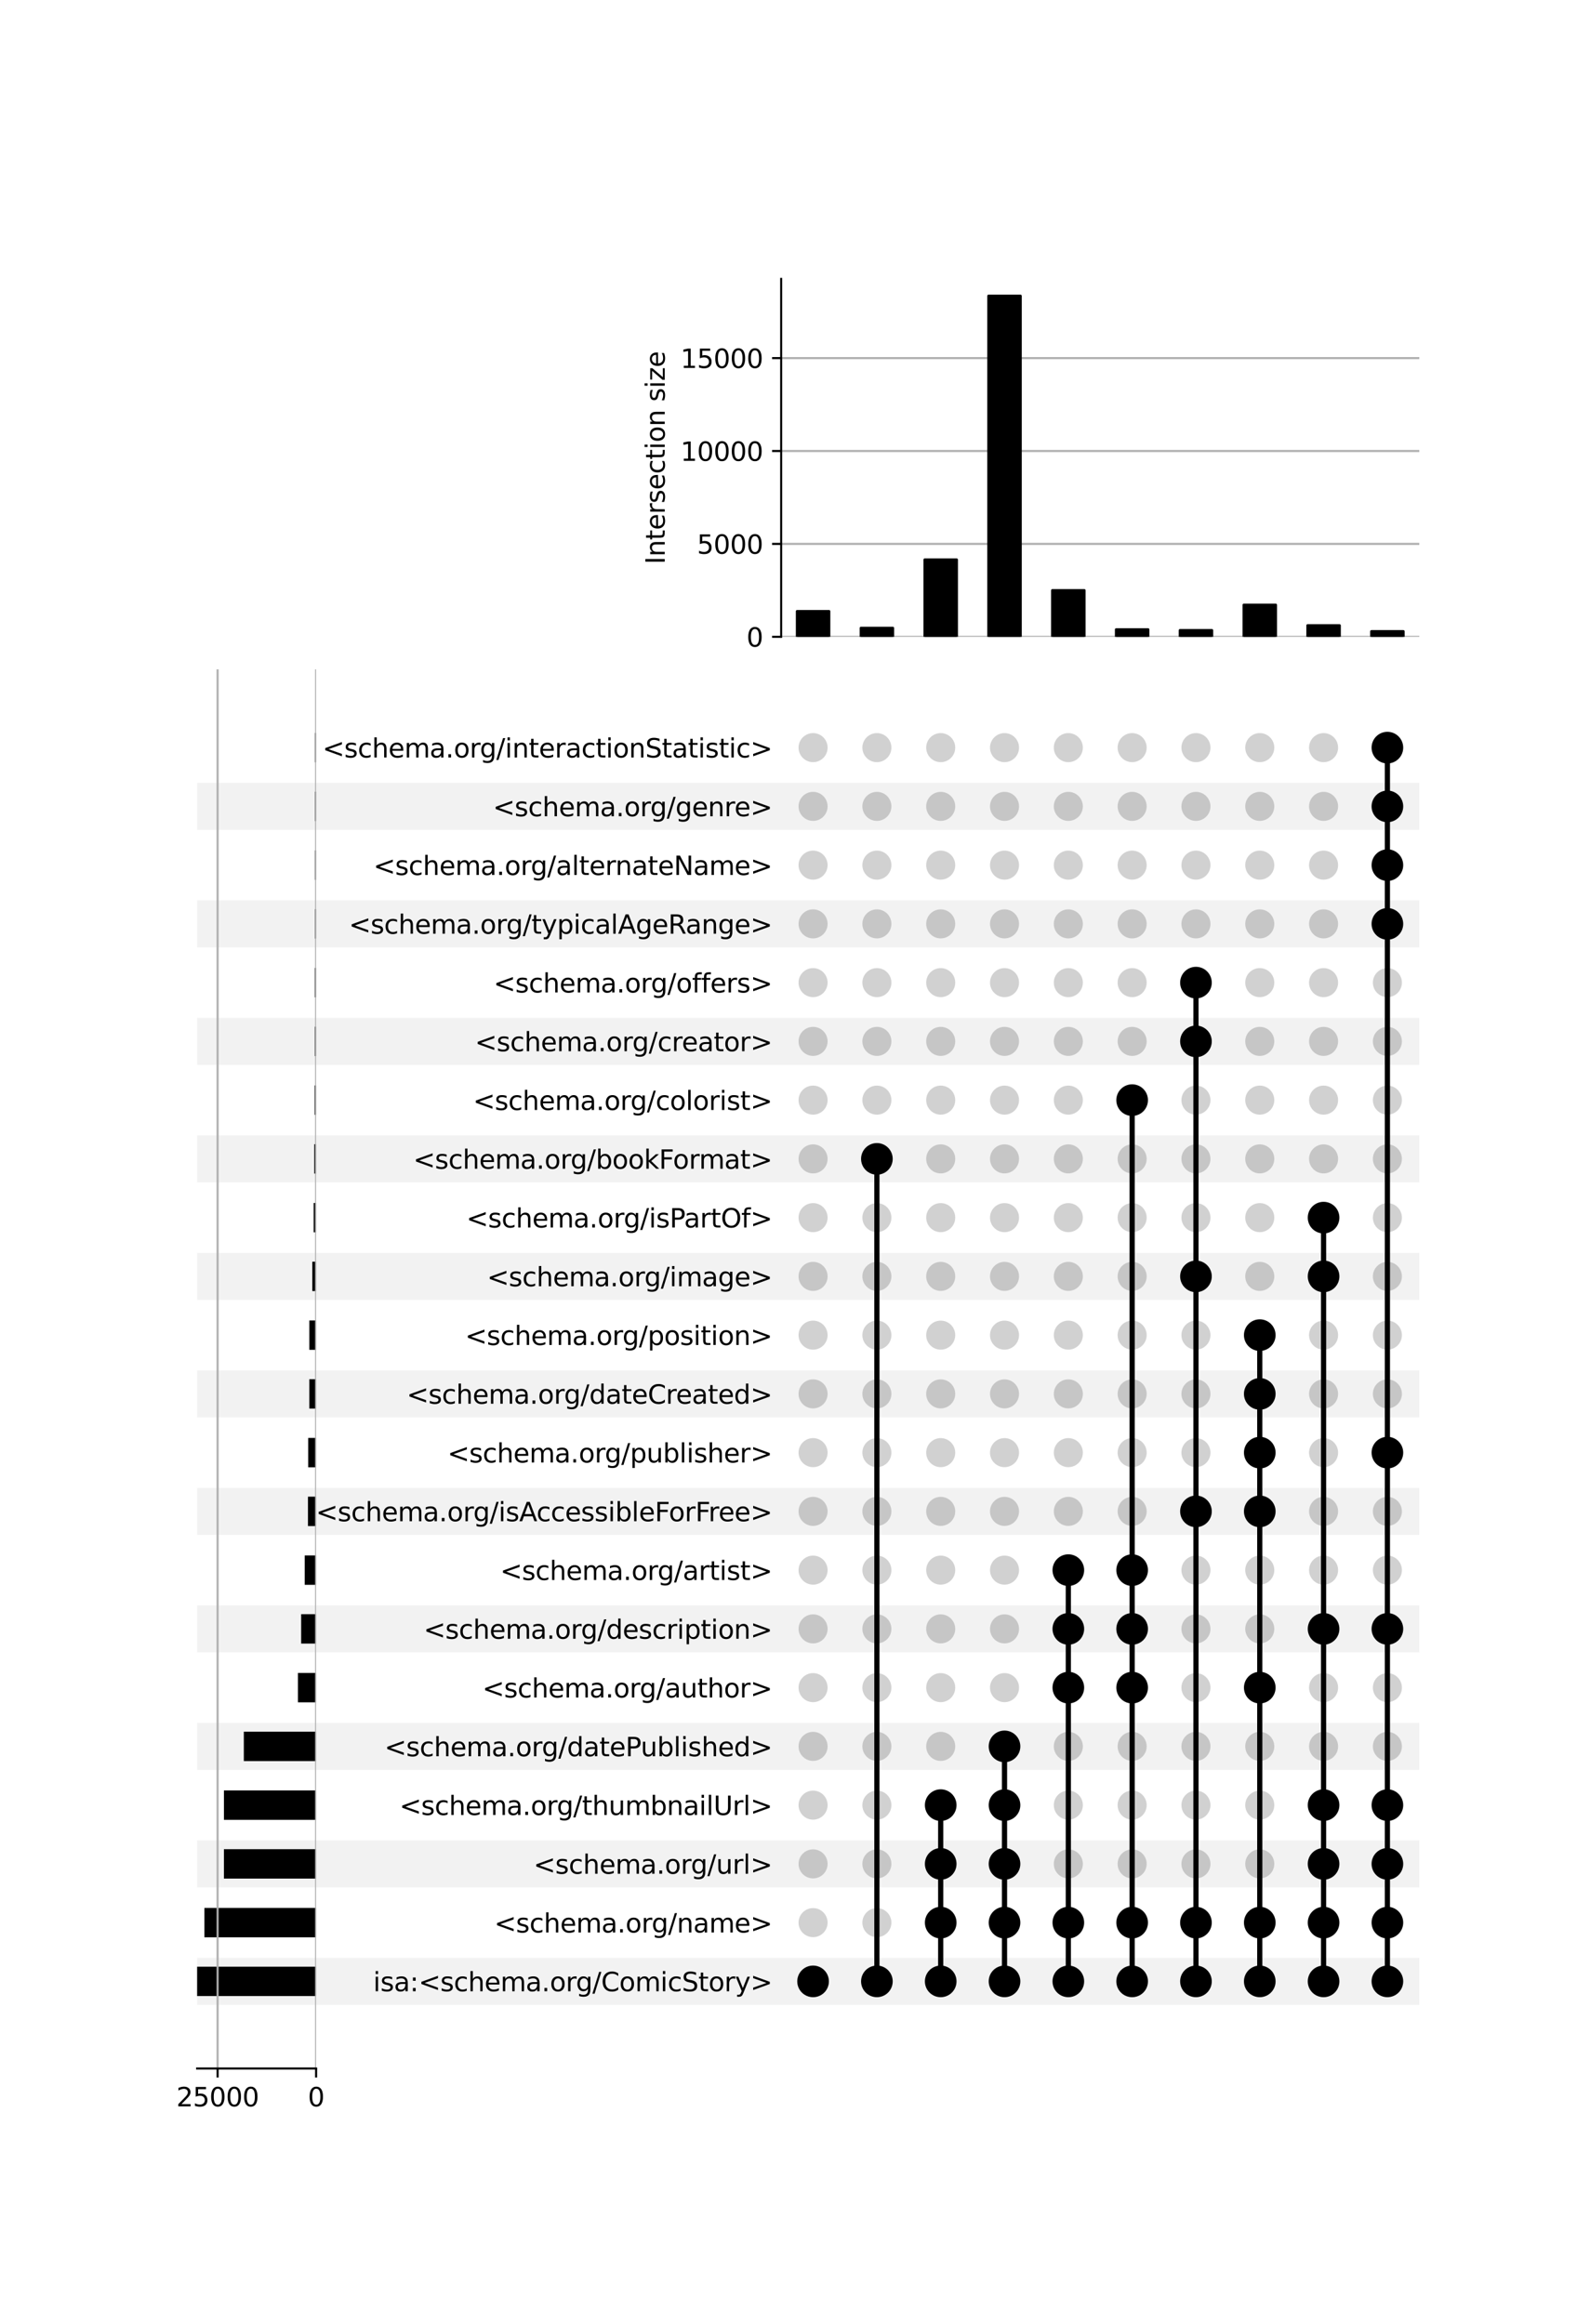 <?xml version="1.0" encoding="utf-8" standalone="no"?>
<!DOCTYPE svg PUBLIC "-//W3C//DTD SVG 1.1//EN"
  "http://www.w3.org/Graphics/SVG/1.1/DTD/svg11.dtd">
<svg xmlns:xlink="http://www.w3.org/1999/xlink" width="608pt" height="896pt" viewBox="0 0 608 896" xmlns="http://www.w3.org/2000/svg" version="1.1">
 <defs>
  <style type="text/css">*{stroke-linejoin: round; stroke-linecap: butt}</style>
 </defs>
 <g id="figure_1">
  <g id="patch_1">
   <path d="M 0 896 
L 608 896 
L 608 0 
L 0 0 
z
" style="fill: #ffffff"/>
  </g>
  <g id="axes_1">
   <g id="patch_2">
    <path d="M 76 772.922 
L 547.2 772.922 
L 547.2 754.803 
L 76 754.803 
z
" clip-path="url(#pa68a09aa7b)" style="fill-opacity: 0.051"/>
   </g>
   <g id="patch_3">
    <path d="M 76 727.624 
L 547.2 727.624 
L 547.2 709.504 
L 76 709.504 
z
" clip-path="url(#pa68a09aa7b)" style="fill-opacity: 0.051"/>
   </g>
   <g id="patch_4">
    <path d="M 76 682.325 
L 547.2 682.325 
L 547.2 664.206 
L 76 664.206 
z
" clip-path="url(#pa68a09aa7b)" style="fill-opacity: 0.051"/>
   </g>
   <g id="patch_5">
    <path d="M 76 637.027 
L 547.2 637.027 
L 547.2 618.907 
L 76 618.907 
z
" clip-path="url(#pa68a09aa7b)" style="fill-opacity: 0.051"/>
   </g>
   <g id="patch_6">
    <path d="M 76 591.728 
L 547.2 591.728 
L 547.2 573.609 
L 76 573.609 
z
" clip-path="url(#pa68a09aa7b)" style="fill-opacity: 0.051"/>
   </g>
   <g id="patch_7">
    <path d="M 76 546.43 
L 547.2 546.43 
L 547.2 528.31 
L 76 528.31 
z
" clip-path="url(#pa68a09aa7b)" style="fill-opacity: 0.051"/>
   </g>
   <g id="patch_8">
    <path d="M 76 501.131 
L 547.2 501.131 
L 547.2 483.012 
L 76 483.012 
z
" clip-path="url(#pa68a09aa7b)" style="fill-opacity: 0.051"/>
   </g>
   <g id="patch_9">
    <path d="M 76 455.833 
L 547.2 455.833 
L 547.2 437.713 
L 76 437.713 
z
" clip-path="url(#pa68a09aa7b)" style="fill-opacity: 0.051"/>
   </g>
   <g id="patch_10">
    <path d="M 76 410.534 
L 547.2 410.534 
L 547.2 392.415 
L 76 392.415 
z
" clip-path="url(#pa68a09aa7b)" style="fill-opacity: 0.051"/>
   </g>
   <g id="patch_11">
    <path d="M 76 365.236 
L 547.2 365.236 
L 547.2 347.116 
L 76 347.116 
z
" clip-path="url(#pa68a09aa7b)" style="fill-opacity: 0.051"/>
   </g>
   <g id="patch_12">
    <path d="M 76 319.937 
L 547.2 319.937 
L 547.2 301.818 
L 76 301.818 
z
" clip-path="url(#pa68a09aa7b)" style="fill-opacity: 0.051"/>
   </g>
   <g id="matplotlib.axis_1"/>
   <g id="matplotlib.axis_2">
    <g id="ytick_1"/>
    <g id="ytick_2"/>
    <g id="ytick_3"/>
    <g id="ytick_4"/>
    <g id="ytick_5"/>
    <g id="ytick_6"/>
    <g id="ytick_7"/>
    <g id="ytick_8"/>
    <g id="ytick_9"/>
    <g id="ytick_10"/>
    <g id="ytick_11"/>
    <g id="ytick_12"/>
    <g id="ytick_13"/>
    <g id="ytick_14"/>
    <g id="ytick_15"/>
    <g id="ytick_16"/>
    <g id="ytick_17"/>
    <g id="ytick_18"/>
    <g id="ytick_19"/>
    <g id="ytick_20"/>
    <g id="ytick_21"/>
    <g id="ytick_22"/>
   </g>
  </g>
  <g id="axes_2">
   <g id="matplotlib.axis_3">
    <g id="ytick_23">
     <g id="line2d_1"/>
     <g id="text_1">
      <!-- isa:&lt;schema.org/ComicStory&gt; -->
      <g transform="translate(143.878 767.662) scale(0.1 -0.1)">
       <defs>
        <path id="DejaVuSans-69" d="M 603 3500 
L 1178 3500 
L 1178 0 
L 603 0 
L 603 3500 
z
M 603 4863 
L 1178 4863 
L 1178 4134 
L 603 4134 
L 603 4863 
z
" transform="scale(0.016)"/>
        <path id="DejaVuSans-73" d="M 2834 3397 
L 2834 2853 
Q 2591 2978 2328 3040 
Q 2066 3103 1784 3103 
Q 1356 3103 1142 2972 
Q 928 2841 928 2578 
Q 928 2378 1081 2264 
Q 1234 2150 1697 2047 
L 1894 2003 
Q 2506 1872 2764 1633 
Q 3022 1394 3022 966 
Q 3022 478 2636 193 
Q 2250 -91 1575 -91 
Q 1294 -91 989 -36 
Q 684 19 347 128 
L 347 722 
Q 666 556 975 473 
Q 1284 391 1588 391 
Q 1994 391 2212 530 
Q 2431 669 2431 922 
Q 2431 1156 2273 1281 
Q 2116 1406 1581 1522 
L 1381 1569 
Q 847 1681 609 1914 
Q 372 2147 372 2553 
Q 372 3047 722 3315 
Q 1072 3584 1716 3584 
Q 2034 3584 2315 3537 
Q 2597 3491 2834 3397 
z
" transform="scale(0.016)"/>
        <path id="DejaVuSans-61" d="M 2194 1759 
Q 1497 1759 1228 1600 
Q 959 1441 959 1056 
Q 959 750 1161 570 
Q 1363 391 1709 391 
Q 2188 391 2477 730 
Q 2766 1069 2766 1631 
L 2766 1759 
L 2194 1759 
z
M 3341 1997 
L 3341 0 
L 2766 0 
L 2766 531 
Q 2569 213 2275 61 
Q 1981 -91 1556 -91 
Q 1019 -91 701 211 
Q 384 513 384 1019 
Q 384 1609 779 1909 
Q 1175 2209 1959 2209 
L 2766 2209 
L 2766 2266 
Q 2766 2663 2505 2880 
Q 2244 3097 1772 3097 
Q 1472 3097 1187 3025 
Q 903 2953 641 2809 
L 641 3341 
Q 956 3463 1253 3523 
Q 1550 3584 1831 3584 
Q 2591 3584 2966 3190 
Q 3341 2797 3341 1997 
z
" transform="scale(0.016)"/>
        <path id="DejaVuSans-3a" d="M 750 794 
L 1409 794 
L 1409 0 
L 750 0 
L 750 794 
z
M 750 3309 
L 1409 3309 
L 1409 2516 
L 750 2516 
L 750 3309 
z
" transform="scale(0.016)"/>
        <path id="DejaVuSans-3c" d="M 4684 3150 
L 1459 2003 
L 4684 863 
L 4684 294 
L 678 1747 
L 678 2266 
L 4684 3719 
L 4684 3150 
z
" transform="scale(0.016)"/>
        <path id="DejaVuSans-63" d="M 3122 3366 
L 3122 2828 
Q 2878 2963 2633 3030 
Q 2388 3097 2138 3097 
Q 1578 3097 1268 2742 
Q 959 2388 959 1747 
Q 959 1106 1268 751 
Q 1578 397 2138 397 
Q 2388 397 2633 464 
Q 2878 531 3122 666 
L 3122 134 
Q 2881 22 2623 -34 
Q 2366 -91 2075 -91 
Q 1284 -91 818 406 
Q 353 903 353 1747 
Q 353 2603 823 3093 
Q 1294 3584 2113 3584 
Q 2378 3584 2631 3529 
Q 2884 3475 3122 3366 
z
" transform="scale(0.016)"/>
        <path id="DejaVuSans-68" d="M 3513 2113 
L 3513 0 
L 2938 0 
L 2938 2094 
Q 2938 2591 2744 2837 
Q 2550 3084 2163 3084 
Q 1697 3084 1428 2787 
Q 1159 2491 1159 1978 
L 1159 0 
L 581 0 
L 581 4863 
L 1159 4863 
L 1159 2956 
Q 1366 3272 1645 3428 
Q 1925 3584 2291 3584 
Q 2894 3584 3203 3211 
Q 3513 2838 3513 2113 
z
" transform="scale(0.016)"/>
        <path id="DejaVuSans-65" d="M 3597 1894 
L 3597 1613 
L 953 1613 
Q 991 1019 1311 708 
Q 1631 397 2203 397 
Q 2534 397 2845 478 
Q 3156 559 3463 722 
L 3463 178 
Q 3153 47 2828 -22 
Q 2503 -91 2169 -91 
Q 1331 -91 842 396 
Q 353 884 353 1716 
Q 353 2575 817 3079 
Q 1281 3584 2069 3584 
Q 2775 3584 3186 3129 
Q 3597 2675 3597 1894 
z
M 3022 2063 
Q 3016 2534 2758 2815 
Q 2500 3097 2075 3097 
Q 1594 3097 1305 2825 
Q 1016 2553 972 2059 
L 3022 2063 
z
" transform="scale(0.016)"/>
        <path id="DejaVuSans-6d" d="M 3328 2828 
Q 3544 3216 3844 3400 
Q 4144 3584 4550 3584 
Q 5097 3584 5394 3201 
Q 5691 2819 5691 2113 
L 5691 0 
L 5113 0 
L 5113 2094 
Q 5113 2597 4934 2840 
Q 4756 3084 4391 3084 
Q 3944 3084 3684 2787 
Q 3425 2491 3425 1978 
L 3425 0 
L 2847 0 
L 2847 2094 
Q 2847 2600 2669 2842 
Q 2491 3084 2119 3084 
Q 1678 3084 1418 2786 
Q 1159 2488 1159 1978 
L 1159 0 
L 581 0 
L 581 3500 
L 1159 3500 
L 1159 2956 
Q 1356 3278 1631 3431 
Q 1906 3584 2284 3584 
Q 2666 3584 2933 3390 
Q 3200 3197 3328 2828 
z
" transform="scale(0.016)"/>
        <path id="DejaVuSans-2e" d="M 684 794 
L 1344 794 
L 1344 0 
L 684 0 
L 684 794 
z
" transform="scale(0.016)"/>
        <path id="DejaVuSans-6f" d="M 1959 3097 
Q 1497 3097 1228 2736 
Q 959 2375 959 1747 
Q 959 1119 1226 758 
Q 1494 397 1959 397 
Q 2419 397 2687 759 
Q 2956 1122 2956 1747 
Q 2956 2369 2687 2733 
Q 2419 3097 1959 3097 
z
M 1959 3584 
Q 2709 3584 3137 3096 
Q 3566 2609 3566 1747 
Q 3566 888 3137 398 
Q 2709 -91 1959 -91 
Q 1206 -91 779 398 
Q 353 888 353 1747 
Q 353 2609 779 3096 
Q 1206 3584 1959 3584 
z
" transform="scale(0.016)"/>
        <path id="DejaVuSans-72" d="M 2631 2963 
Q 2534 3019 2420 3045 
Q 2306 3072 2169 3072 
Q 1681 3072 1420 2755 
Q 1159 2438 1159 1844 
L 1159 0 
L 581 0 
L 581 3500 
L 1159 3500 
L 1159 2956 
Q 1341 3275 1631 3429 
Q 1922 3584 2338 3584 
Q 2397 3584 2469 3576 
Q 2541 3569 2628 3553 
L 2631 2963 
z
" transform="scale(0.016)"/>
        <path id="DejaVuSans-67" d="M 2906 1791 
Q 2906 2416 2648 2759 
Q 2391 3103 1925 3103 
Q 1463 3103 1205 2759 
Q 947 2416 947 1791 
Q 947 1169 1205 825 
Q 1463 481 1925 481 
Q 2391 481 2648 825 
Q 2906 1169 2906 1791 
z
M 3481 434 
Q 3481 -459 3084 -895 
Q 2688 -1331 1869 -1331 
Q 1566 -1331 1297 -1286 
Q 1028 -1241 775 -1147 
L 775 -588 
Q 1028 -725 1275 -790 
Q 1522 -856 1778 -856 
Q 2344 -856 2625 -561 
Q 2906 -266 2906 331 
L 2906 616 
Q 2728 306 2450 153 
Q 2172 0 1784 0 
Q 1141 0 747 490 
Q 353 981 353 1791 
Q 353 2603 747 3093 
Q 1141 3584 1784 3584 
Q 2172 3584 2450 3431 
Q 2728 3278 2906 2969 
L 2906 3500 
L 3481 3500 
L 3481 434 
z
" transform="scale(0.016)"/>
        <path id="DejaVuSans-2f" d="M 1625 4666 
L 2156 4666 
L 531 -594 
L 0 -594 
L 1625 4666 
z
" transform="scale(0.016)"/>
        <path id="DejaVuSans-43" d="M 4122 4306 
L 4122 3641 
Q 3803 3938 3442 4084 
Q 3081 4231 2675 4231 
Q 1875 4231 1450 3742 
Q 1025 3253 1025 2328 
Q 1025 1406 1450 917 
Q 1875 428 2675 428 
Q 3081 428 3442 575 
Q 3803 722 4122 1019 
L 4122 359 
Q 3791 134 3420 21 
Q 3050 -91 2638 -91 
Q 1578 -91 968 557 
Q 359 1206 359 2328 
Q 359 3453 968 4101 
Q 1578 4750 2638 4750 
Q 3056 4750 3426 4639 
Q 3797 4528 4122 4306 
z
" transform="scale(0.016)"/>
        <path id="DejaVuSans-53" d="M 3425 4513 
L 3425 3897 
Q 3066 4069 2747 4153 
Q 2428 4238 2131 4238 
Q 1616 4238 1336 4038 
Q 1056 3838 1056 3469 
Q 1056 3159 1242 3001 
Q 1428 2844 1947 2747 
L 2328 2669 
Q 3034 2534 3370 2195 
Q 3706 1856 3706 1288 
Q 3706 609 3251 259 
Q 2797 -91 1919 -91 
Q 1588 -91 1214 -16 
Q 841 59 441 206 
L 441 856 
Q 825 641 1194 531 
Q 1563 422 1919 422 
Q 2459 422 2753 634 
Q 3047 847 3047 1241 
Q 3047 1584 2836 1778 
Q 2625 1972 2144 2069 
L 1759 2144 
Q 1053 2284 737 2584 
Q 422 2884 422 3419 
Q 422 4038 858 4394 
Q 1294 4750 2059 4750 
Q 2388 4750 2728 4690 
Q 3069 4631 3425 4513 
z
" transform="scale(0.016)"/>
        <path id="DejaVuSans-74" d="M 1172 4494 
L 1172 3500 
L 2356 3500 
L 2356 3053 
L 1172 3053 
L 1172 1153 
Q 1172 725 1289 603 
Q 1406 481 1766 481 
L 2356 481 
L 2356 0 
L 1766 0 
Q 1100 0 847 248 
Q 594 497 594 1153 
L 594 3053 
L 172 3053 
L 172 3500 
L 594 3500 
L 594 4494 
L 1172 4494 
z
" transform="scale(0.016)"/>
        <path id="DejaVuSans-79" d="M 2059 -325 
Q 1816 -950 1584 -1140 
Q 1353 -1331 966 -1331 
L 506 -1331 
L 506 -850 
L 844 -850 
Q 1081 -850 1212 -737 
Q 1344 -625 1503 -206 
L 1606 56 
L 191 3500 
L 800 3500 
L 1894 763 
L 2988 3500 
L 3597 3500 
L 2059 -325 
z
" transform="scale(0.016)"/>
        <path id="DejaVuSans-3e" d="M 678 3150 
L 678 3719 
L 4684 2266 
L 4684 1747 
L 678 294 
L 678 863 
L 3897 2003 
L 678 3150 
z
" transform="scale(0.016)"/>
       </defs>
       <use xlink:href="#DejaVuSans-69"/>
       <use xlink:href="#DejaVuSans-73" x="27.783"/>
       <use xlink:href="#DejaVuSans-61" x="79.883"/>
       <use xlink:href="#DejaVuSans-3a" x="141.162"/>
       <use xlink:href="#DejaVuSans-3c" x="174.854"/>
       <use xlink:href="#DejaVuSans-73" x="258.643"/>
       <use xlink:href="#DejaVuSans-63" x="310.742"/>
       <use xlink:href="#DejaVuSans-68" x="365.723"/>
       <use xlink:href="#DejaVuSans-65" x="429.102"/>
       <use xlink:href="#DejaVuSans-6d" x="490.625"/>
       <use xlink:href="#DejaVuSans-61" x="588.037"/>
       <use xlink:href="#DejaVuSans-2e" x="649.316"/>
       <use xlink:href="#DejaVuSans-6f" x="681.104"/>
       <use xlink:href="#DejaVuSans-72" x="742.285"/>
       <use xlink:href="#DejaVuSans-67" x="781.648"/>
       <use xlink:href="#DejaVuSans-2f" x="845.125"/>
       <use xlink:href="#DejaVuSans-43" x="878.816"/>
       <use xlink:href="#DejaVuSans-6f" x="948.641"/>
       <use xlink:href="#DejaVuSans-6d" x="1009.822"/>
       <use xlink:href="#DejaVuSans-69" x="1107.234"/>
       <use xlink:href="#DejaVuSans-63" x="1135.018"/>
       <use xlink:href="#DejaVuSans-53" x="1189.998"/>
       <use xlink:href="#DejaVuSans-74" x="1253.475"/>
       <use xlink:href="#DejaVuSans-6f" x="1292.684"/>
       <use xlink:href="#DejaVuSans-72" x="1353.865"/>
       <use xlink:href="#DejaVuSans-79" x="1394.979"/>
       <use xlink:href="#DejaVuSans-3e" x="1454.158"/>
      </g>
     </g>
    </g>
    <g id="ytick_24">
     <g id="line2d_2"/>
     <g id="text_2">
      <!-- &lt;schema.org/name&gt; -->
      <g transform="translate(190.539 745.012) scale(0.1 -0.1)">
       <defs>
        <path id="DejaVuSans-6e" d="M 3513 2113 
L 3513 0 
L 2938 0 
L 2938 2094 
Q 2938 2591 2744 2837 
Q 2550 3084 2163 3084 
Q 1697 3084 1428 2787 
Q 1159 2491 1159 1978 
L 1159 0 
L 581 0 
L 581 3500 
L 1159 3500 
L 1159 2956 
Q 1366 3272 1645 3428 
Q 1925 3584 2291 3584 
Q 2894 3584 3203 3211 
Q 3513 2838 3513 2113 
z
" transform="scale(0.016)"/>
       </defs>
       <use xlink:href="#DejaVuSans-3c"/>
       <use xlink:href="#DejaVuSans-73" x="83.789"/>
       <use xlink:href="#DejaVuSans-63" x="135.889"/>
       <use xlink:href="#DejaVuSans-68" x="190.869"/>
       <use xlink:href="#DejaVuSans-65" x="254.248"/>
       <use xlink:href="#DejaVuSans-6d" x="315.771"/>
       <use xlink:href="#DejaVuSans-61" x="413.184"/>
       <use xlink:href="#DejaVuSans-2e" x="474.463"/>
       <use xlink:href="#DejaVuSans-6f" x="506.25"/>
       <use xlink:href="#DejaVuSans-72" x="567.432"/>
       <use xlink:href="#DejaVuSans-67" x="606.795"/>
       <use xlink:href="#DejaVuSans-2f" x="670.271"/>
       <use xlink:href="#DejaVuSans-6e" x="703.963"/>
       <use xlink:href="#DejaVuSans-61" x="767.342"/>
       <use xlink:href="#DejaVuSans-6d" x="828.621"/>
       <use xlink:href="#DejaVuSans-65" x="926.033"/>
       <use xlink:href="#DejaVuSans-3e" x="987.557"/>
      </g>
     </g>
    </g>
    <g id="ytick_25">
     <g id="line2d_3"/>
     <g id="text_3">
      <!-- &lt;schema.org/url&gt; -->
      <g transform="translate(205.672 722.363) scale(0.1 -0.1)">
       <defs>
        <path id="DejaVuSans-75" d="M 544 1381 
L 544 3500 
L 1119 3500 
L 1119 1403 
Q 1119 906 1312 657 
Q 1506 409 1894 409 
Q 2359 409 2629 706 
Q 2900 1003 2900 1516 
L 2900 3500 
L 3475 3500 
L 3475 0 
L 2900 0 
L 2900 538 
Q 2691 219 2414 64 
Q 2138 -91 1772 -91 
Q 1169 -91 856 284 
Q 544 659 544 1381 
z
M 1991 3584 
L 1991 3584 
z
" transform="scale(0.016)"/>
        <path id="DejaVuSans-6c" d="M 603 4863 
L 1178 4863 
L 1178 0 
L 603 0 
L 603 4863 
z
" transform="scale(0.016)"/>
       </defs>
       <use xlink:href="#DejaVuSans-3c"/>
       <use xlink:href="#DejaVuSans-73" x="83.789"/>
       <use xlink:href="#DejaVuSans-63" x="135.889"/>
       <use xlink:href="#DejaVuSans-68" x="190.869"/>
       <use xlink:href="#DejaVuSans-65" x="254.248"/>
       <use xlink:href="#DejaVuSans-6d" x="315.771"/>
       <use xlink:href="#DejaVuSans-61" x="413.184"/>
       <use xlink:href="#DejaVuSans-2e" x="474.463"/>
       <use xlink:href="#DejaVuSans-6f" x="506.25"/>
       <use xlink:href="#DejaVuSans-72" x="567.432"/>
       <use xlink:href="#DejaVuSans-67" x="606.795"/>
       <use xlink:href="#DejaVuSans-2f" x="670.271"/>
       <use xlink:href="#DejaVuSans-75" x="703.963"/>
       <use xlink:href="#DejaVuSans-72" x="767.342"/>
       <use xlink:href="#DejaVuSans-6c" x="808.455"/>
       <use xlink:href="#DejaVuSans-3e" x="836.238"/>
      </g>
     </g>
    </g>
    <g id="ytick_26">
     <g id="line2d_4"/>
     <g id="text_4">
      <!-- &lt;schema.org/thumbnailUrl&gt; -->
      <g transform="translate(153.985 699.714) scale(0.1 -0.1)">
       <defs>
        <path id="DejaVuSans-62" d="M 3116 1747 
Q 3116 2381 2855 2742 
Q 2594 3103 2138 3103 
Q 1681 3103 1420 2742 
Q 1159 2381 1159 1747 
Q 1159 1113 1420 752 
Q 1681 391 2138 391 
Q 2594 391 2855 752 
Q 3116 1113 3116 1747 
z
M 1159 2969 
Q 1341 3281 1617 3432 
Q 1894 3584 2278 3584 
Q 2916 3584 3314 3078 
Q 3713 2572 3713 1747 
Q 3713 922 3314 415 
Q 2916 -91 2278 -91 
Q 1894 -91 1617 61 
Q 1341 213 1159 525 
L 1159 0 
L 581 0 
L 581 4863 
L 1159 4863 
L 1159 2969 
z
" transform="scale(0.016)"/>
        <path id="DejaVuSans-55" d="M 556 4666 
L 1191 4666 
L 1191 1831 
Q 1191 1081 1462 751 
Q 1734 422 2344 422 
Q 2950 422 3222 751 
Q 3494 1081 3494 1831 
L 3494 4666 
L 4128 4666 
L 4128 1753 
Q 4128 841 3676 375 
Q 3225 -91 2344 -91 
Q 1459 -91 1007 375 
Q 556 841 556 1753 
L 556 4666 
z
" transform="scale(0.016)"/>
       </defs>
       <use xlink:href="#DejaVuSans-3c"/>
       <use xlink:href="#DejaVuSans-73" x="83.789"/>
       <use xlink:href="#DejaVuSans-63" x="135.889"/>
       <use xlink:href="#DejaVuSans-68" x="190.869"/>
       <use xlink:href="#DejaVuSans-65" x="254.248"/>
       <use xlink:href="#DejaVuSans-6d" x="315.771"/>
       <use xlink:href="#DejaVuSans-61" x="413.184"/>
       <use xlink:href="#DejaVuSans-2e" x="474.463"/>
       <use xlink:href="#DejaVuSans-6f" x="506.25"/>
       <use xlink:href="#DejaVuSans-72" x="567.432"/>
       <use xlink:href="#DejaVuSans-67" x="606.795"/>
       <use xlink:href="#DejaVuSans-2f" x="670.271"/>
       <use xlink:href="#DejaVuSans-74" x="703.963"/>
       <use xlink:href="#DejaVuSans-68" x="743.172"/>
       <use xlink:href="#DejaVuSans-75" x="806.551"/>
       <use xlink:href="#DejaVuSans-6d" x="869.93"/>
       <use xlink:href="#DejaVuSans-62" x="967.342"/>
       <use xlink:href="#DejaVuSans-6e" x="1030.818"/>
       <use xlink:href="#DejaVuSans-61" x="1094.197"/>
       <use xlink:href="#DejaVuSans-69" x="1155.477"/>
       <use xlink:href="#DejaVuSans-6c" x="1183.26"/>
       <use xlink:href="#DejaVuSans-55" x="1211.043"/>
       <use xlink:href="#DejaVuSans-72" x="1284.236"/>
       <use xlink:href="#DejaVuSans-6c" x="1325.35"/>
       <use xlink:href="#DejaVuSans-3e" x="1353.133"/>
      </g>
     </g>
    </g>
    <g id="ytick_27">
     <g id="line2d_5"/>
     <g id="text_5">
      <!-- &lt;schema.org/datePublished&gt; -->
      <g transform="translate(148.203 677.065) scale(0.1 -0.1)">
       <defs>
        <path id="DejaVuSans-64" d="M 2906 2969 
L 2906 4863 
L 3481 4863 
L 3481 0 
L 2906 0 
L 2906 525 
Q 2725 213 2448 61 
Q 2172 -91 1784 -91 
Q 1150 -91 751 415 
Q 353 922 353 1747 
Q 353 2572 751 3078 
Q 1150 3584 1784 3584 
Q 2172 3584 2448 3432 
Q 2725 3281 2906 2969 
z
M 947 1747 
Q 947 1113 1208 752 
Q 1469 391 1925 391 
Q 2381 391 2643 752 
Q 2906 1113 2906 1747 
Q 2906 2381 2643 2742 
Q 2381 3103 1925 3103 
Q 1469 3103 1208 2742 
Q 947 2381 947 1747 
z
" transform="scale(0.016)"/>
        <path id="DejaVuSans-50" d="M 1259 4147 
L 1259 2394 
L 2053 2394 
Q 2494 2394 2734 2622 
Q 2975 2850 2975 3272 
Q 2975 3691 2734 3919 
Q 2494 4147 2053 4147 
L 1259 4147 
z
M 628 4666 
L 2053 4666 
Q 2838 4666 3239 4311 
Q 3641 3956 3641 3272 
Q 3641 2581 3239 2228 
Q 2838 1875 2053 1875 
L 1259 1875 
L 1259 0 
L 628 0 
L 628 4666 
z
" transform="scale(0.016)"/>
       </defs>
       <use xlink:href="#DejaVuSans-3c"/>
       <use xlink:href="#DejaVuSans-73" x="83.789"/>
       <use xlink:href="#DejaVuSans-63" x="135.889"/>
       <use xlink:href="#DejaVuSans-68" x="190.869"/>
       <use xlink:href="#DejaVuSans-65" x="254.248"/>
       <use xlink:href="#DejaVuSans-6d" x="315.771"/>
       <use xlink:href="#DejaVuSans-61" x="413.184"/>
       <use xlink:href="#DejaVuSans-2e" x="474.463"/>
       <use xlink:href="#DejaVuSans-6f" x="506.25"/>
       <use xlink:href="#DejaVuSans-72" x="567.432"/>
       <use xlink:href="#DejaVuSans-67" x="606.795"/>
       <use xlink:href="#DejaVuSans-2f" x="670.271"/>
       <use xlink:href="#DejaVuSans-64" x="703.963"/>
       <use xlink:href="#DejaVuSans-61" x="767.439"/>
       <use xlink:href="#DejaVuSans-74" x="828.719"/>
       <use xlink:href="#DejaVuSans-65" x="867.928"/>
       <use xlink:href="#DejaVuSans-50" x="929.451"/>
       <use xlink:href="#DejaVuSans-75" x="988.004"/>
       <use xlink:href="#DejaVuSans-62" x="1051.383"/>
       <use xlink:href="#DejaVuSans-6c" x="1114.859"/>
       <use xlink:href="#DejaVuSans-69" x="1142.643"/>
       <use xlink:href="#DejaVuSans-73" x="1170.426"/>
       <use xlink:href="#DejaVuSans-68" x="1222.525"/>
       <use xlink:href="#DejaVuSans-65" x="1285.904"/>
       <use xlink:href="#DejaVuSans-64" x="1347.428"/>
       <use xlink:href="#DejaVuSans-3e" x="1410.904"/>
      </g>
     </g>
    </g>
    <g id="ytick_28">
     <g id="line2d_6"/>
     <g id="text_6">
      <!-- &lt;schema.org/author&gt; -->
      <g transform="translate(185.946 654.415) scale(0.1 -0.1)">
       <use xlink:href="#DejaVuSans-3c"/>
       <use xlink:href="#DejaVuSans-73" x="83.789"/>
       <use xlink:href="#DejaVuSans-63" x="135.889"/>
       <use xlink:href="#DejaVuSans-68" x="190.869"/>
       <use xlink:href="#DejaVuSans-65" x="254.248"/>
       <use xlink:href="#DejaVuSans-6d" x="315.771"/>
       <use xlink:href="#DejaVuSans-61" x="413.184"/>
       <use xlink:href="#DejaVuSans-2e" x="474.463"/>
       <use xlink:href="#DejaVuSans-6f" x="506.25"/>
       <use xlink:href="#DejaVuSans-72" x="567.432"/>
       <use xlink:href="#DejaVuSans-67" x="606.795"/>
       <use xlink:href="#DejaVuSans-2f" x="670.271"/>
       <use xlink:href="#DejaVuSans-61" x="703.963"/>
       <use xlink:href="#DejaVuSans-75" x="765.242"/>
       <use xlink:href="#DejaVuSans-74" x="828.621"/>
       <use xlink:href="#DejaVuSans-68" x="867.83"/>
       <use xlink:href="#DejaVuSans-6f" x="931.209"/>
       <use xlink:href="#DejaVuSans-72" x="992.391"/>
       <use xlink:href="#DejaVuSans-3e" x="1033.504"/>
      </g>
     </g>
    </g>
    <g id="ytick_29">
     <g id="line2d_7"/>
     <g id="text_7">
      <!-- &lt;schema.org/description&gt; -->
      <g transform="translate(163.297 631.766) scale(0.1 -0.1)">
       <defs>
        <path id="DejaVuSans-70" d="M 1159 525 
L 1159 -1331 
L 581 -1331 
L 581 3500 
L 1159 3500 
L 1159 2969 
Q 1341 3281 1617 3432 
Q 1894 3584 2278 3584 
Q 2916 3584 3314 3078 
Q 3713 2572 3713 1747 
Q 3713 922 3314 415 
Q 2916 -91 2278 -91 
Q 1894 -91 1617 61 
Q 1341 213 1159 525 
z
M 3116 1747 
Q 3116 2381 2855 2742 
Q 2594 3103 2138 3103 
Q 1681 3103 1420 2742 
Q 1159 2381 1159 1747 
Q 1159 1113 1420 752 
Q 1681 391 2138 391 
Q 2594 391 2855 752 
Q 3116 1113 3116 1747 
z
" transform="scale(0.016)"/>
       </defs>
       <use xlink:href="#DejaVuSans-3c"/>
       <use xlink:href="#DejaVuSans-73" x="83.789"/>
       <use xlink:href="#DejaVuSans-63" x="135.889"/>
       <use xlink:href="#DejaVuSans-68" x="190.869"/>
       <use xlink:href="#DejaVuSans-65" x="254.248"/>
       <use xlink:href="#DejaVuSans-6d" x="315.771"/>
       <use xlink:href="#DejaVuSans-61" x="413.184"/>
       <use xlink:href="#DejaVuSans-2e" x="474.463"/>
       <use xlink:href="#DejaVuSans-6f" x="506.25"/>
       <use xlink:href="#DejaVuSans-72" x="567.432"/>
       <use xlink:href="#DejaVuSans-67" x="606.795"/>
       <use xlink:href="#DejaVuSans-2f" x="670.271"/>
       <use xlink:href="#DejaVuSans-64" x="703.963"/>
       <use xlink:href="#DejaVuSans-65" x="767.439"/>
       <use xlink:href="#DejaVuSans-73" x="828.963"/>
       <use xlink:href="#DejaVuSans-63" x="881.062"/>
       <use xlink:href="#DejaVuSans-72" x="936.043"/>
       <use xlink:href="#DejaVuSans-69" x="977.156"/>
       <use xlink:href="#DejaVuSans-70" x="1004.939"/>
       <use xlink:href="#DejaVuSans-74" x="1068.416"/>
       <use xlink:href="#DejaVuSans-69" x="1107.625"/>
       <use xlink:href="#DejaVuSans-6f" x="1135.408"/>
       <use xlink:href="#DejaVuSans-6e" x="1196.59"/>
       <use xlink:href="#DejaVuSans-3e" x="1259.969"/>
      </g>
     </g>
    </g>
    <g id="ytick_30">
     <g id="line2d_8"/>
     <g id="text_8">
      <!-- &lt;schema.org/artist&gt; -->
      <g transform="translate(192.831 609.117) scale(0.1 -0.1)">
       <use xlink:href="#DejaVuSans-3c"/>
       <use xlink:href="#DejaVuSans-73" x="83.789"/>
       <use xlink:href="#DejaVuSans-63" x="135.889"/>
       <use xlink:href="#DejaVuSans-68" x="190.869"/>
       <use xlink:href="#DejaVuSans-65" x="254.248"/>
       <use xlink:href="#DejaVuSans-6d" x="315.771"/>
       <use xlink:href="#DejaVuSans-61" x="413.184"/>
       <use xlink:href="#DejaVuSans-2e" x="474.463"/>
       <use xlink:href="#DejaVuSans-6f" x="506.25"/>
       <use xlink:href="#DejaVuSans-72" x="567.432"/>
       <use xlink:href="#DejaVuSans-67" x="606.795"/>
       <use xlink:href="#DejaVuSans-2f" x="670.271"/>
       <use xlink:href="#DejaVuSans-61" x="703.963"/>
       <use xlink:href="#DejaVuSans-72" x="765.242"/>
       <use xlink:href="#DejaVuSans-74" x="806.355"/>
       <use xlink:href="#DejaVuSans-69" x="845.564"/>
       <use xlink:href="#DejaVuSans-73" x="873.348"/>
       <use xlink:href="#DejaVuSans-74" x="925.447"/>
       <use xlink:href="#DejaVuSans-3e" x="964.656"/>
      </g>
     </g>
    </g>
    <g id="ytick_31">
     <g id="line2d_9"/>
     <g id="text_9">
      <!-- &lt;schema.org/isAccessibleForFree&gt; -->
      <g transform="translate(121.781 586.468) scale(0.1 -0.1)">
       <defs>
        <path id="DejaVuSans-41" d="M 2188 4044 
L 1331 1722 
L 3047 1722 
L 2188 4044 
z
M 1831 4666 
L 2547 4666 
L 4325 0 
L 3669 0 
L 3244 1197 
L 1141 1197 
L 716 0 
L 50 0 
L 1831 4666 
z
" transform="scale(0.016)"/>
        <path id="DejaVuSans-46" d="M 628 4666 
L 3309 4666 
L 3309 4134 
L 1259 4134 
L 1259 2759 
L 3109 2759 
L 3109 2228 
L 1259 2228 
L 1259 0 
L 628 0 
L 628 4666 
z
" transform="scale(0.016)"/>
       </defs>
       <use xlink:href="#DejaVuSans-3c"/>
       <use xlink:href="#DejaVuSans-73" x="83.789"/>
       <use xlink:href="#DejaVuSans-63" x="135.889"/>
       <use xlink:href="#DejaVuSans-68" x="190.869"/>
       <use xlink:href="#DejaVuSans-65" x="254.248"/>
       <use xlink:href="#DejaVuSans-6d" x="315.771"/>
       <use xlink:href="#DejaVuSans-61" x="413.184"/>
       <use xlink:href="#DejaVuSans-2e" x="474.463"/>
       <use xlink:href="#DejaVuSans-6f" x="506.25"/>
       <use xlink:href="#DejaVuSans-72" x="567.432"/>
       <use xlink:href="#DejaVuSans-67" x="606.795"/>
       <use xlink:href="#DejaVuSans-2f" x="670.271"/>
       <use xlink:href="#DejaVuSans-69" x="703.963"/>
       <use xlink:href="#DejaVuSans-73" x="731.746"/>
       <use xlink:href="#DejaVuSans-41" x="783.846"/>
       <use xlink:href="#DejaVuSans-63" x="850.504"/>
       <use xlink:href="#DejaVuSans-63" x="905.484"/>
       <use xlink:href="#DejaVuSans-65" x="960.465"/>
       <use xlink:href="#DejaVuSans-73" x="1021.988"/>
       <use xlink:href="#DejaVuSans-73" x="1074.088"/>
       <use xlink:href="#DejaVuSans-69" x="1126.188"/>
       <use xlink:href="#DejaVuSans-62" x="1153.971"/>
       <use xlink:href="#DejaVuSans-6c" x="1217.447"/>
       <use xlink:href="#DejaVuSans-65" x="1245.23"/>
       <use xlink:href="#DejaVuSans-46" x="1306.754"/>
       <use xlink:href="#DejaVuSans-6f" x="1360.648"/>
       <use xlink:href="#DejaVuSans-72" x="1421.83"/>
       <use xlink:href="#DejaVuSans-46" x="1462.943"/>
       <use xlink:href="#DejaVuSans-72" x="1513.213"/>
       <use xlink:href="#DejaVuSans-65" x="1552.076"/>
       <use xlink:href="#DejaVuSans-65" x="1613.6"/>
       <use xlink:href="#DejaVuSans-3e" x="1675.123"/>
      </g>
     </g>
    </g>
    <g id="ytick_32">
     <g id="line2d_10"/>
     <g id="text_10">
      <!-- &lt;schema.org/publisher&gt; -->
      <g transform="translate(172.497 563.818) scale(0.1 -0.1)">
       <use xlink:href="#DejaVuSans-3c"/>
       <use xlink:href="#DejaVuSans-73" x="83.789"/>
       <use xlink:href="#DejaVuSans-63" x="135.889"/>
       <use xlink:href="#DejaVuSans-68" x="190.869"/>
       <use xlink:href="#DejaVuSans-65" x="254.248"/>
       <use xlink:href="#DejaVuSans-6d" x="315.771"/>
       <use xlink:href="#DejaVuSans-61" x="413.184"/>
       <use xlink:href="#DejaVuSans-2e" x="474.463"/>
       <use xlink:href="#DejaVuSans-6f" x="506.25"/>
       <use xlink:href="#DejaVuSans-72" x="567.432"/>
       <use xlink:href="#DejaVuSans-67" x="606.795"/>
       <use xlink:href="#DejaVuSans-2f" x="670.271"/>
       <use xlink:href="#DejaVuSans-70" x="703.963"/>
       <use xlink:href="#DejaVuSans-75" x="767.439"/>
       <use xlink:href="#DejaVuSans-62" x="830.818"/>
       <use xlink:href="#DejaVuSans-6c" x="894.295"/>
       <use xlink:href="#DejaVuSans-69" x="922.078"/>
       <use xlink:href="#DejaVuSans-73" x="949.861"/>
       <use xlink:href="#DejaVuSans-68" x="1001.961"/>
       <use xlink:href="#DejaVuSans-65" x="1065.34"/>
       <use xlink:href="#DejaVuSans-72" x="1126.863"/>
       <use xlink:href="#DejaVuSans-3e" x="1167.977"/>
      </g>
     </g>
    </g>
    <g id="ytick_33">
     <g id="line2d_11"/>
     <g id="text_11">
      <!-- &lt;schema.org/dateCreated&gt; -->
      <g transform="translate(156.777 541.169) scale(0.1 -0.1)">
       <use xlink:href="#DejaVuSans-3c"/>
       <use xlink:href="#DejaVuSans-73" x="83.789"/>
       <use xlink:href="#DejaVuSans-63" x="135.889"/>
       <use xlink:href="#DejaVuSans-68" x="190.869"/>
       <use xlink:href="#DejaVuSans-65" x="254.248"/>
       <use xlink:href="#DejaVuSans-6d" x="315.771"/>
       <use xlink:href="#DejaVuSans-61" x="413.184"/>
       <use xlink:href="#DejaVuSans-2e" x="474.463"/>
       <use xlink:href="#DejaVuSans-6f" x="506.25"/>
       <use xlink:href="#DejaVuSans-72" x="567.432"/>
       <use xlink:href="#DejaVuSans-67" x="606.795"/>
       <use xlink:href="#DejaVuSans-2f" x="670.271"/>
       <use xlink:href="#DejaVuSans-64" x="703.963"/>
       <use xlink:href="#DejaVuSans-61" x="767.439"/>
       <use xlink:href="#DejaVuSans-74" x="828.719"/>
       <use xlink:href="#DejaVuSans-65" x="867.928"/>
       <use xlink:href="#DejaVuSans-43" x="929.451"/>
       <use xlink:href="#DejaVuSans-72" x="999.275"/>
       <use xlink:href="#DejaVuSans-65" x="1038.139"/>
       <use xlink:href="#DejaVuSans-61" x="1099.662"/>
       <use xlink:href="#DejaVuSans-74" x="1160.941"/>
       <use xlink:href="#DejaVuSans-65" x="1200.15"/>
       <use xlink:href="#DejaVuSans-64" x="1261.674"/>
       <use xlink:href="#DejaVuSans-3e" x="1325.15"/>
      </g>
     </g>
    </g>
    <g id="ytick_34">
     <g id="line2d_12"/>
     <g id="text_12">
      <!-- &lt;schema.org/position&gt; -->
      <g transform="translate(179.289 518.52) scale(0.1 -0.1)">
       <use xlink:href="#DejaVuSans-3c"/>
       <use xlink:href="#DejaVuSans-73" x="83.789"/>
       <use xlink:href="#DejaVuSans-63" x="135.889"/>
       <use xlink:href="#DejaVuSans-68" x="190.869"/>
       <use xlink:href="#DejaVuSans-65" x="254.248"/>
       <use xlink:href="#DejaVuSans-6d" x="315.771"/>
       <use xlink:href="#DejaVuSans-61" x="413.184"/>
       <use xlink:href="#DejaVuSans-2e" x="474.463"/>
       <use xlink:href="#DejaVuSans-6f" x="506.25"/>
       <use xlink:href="#DejaVuSans-72" x="567.432"/>
       <use xlink:href="#DejaVuSans-67" x="606.795"/>
       <use xlink:href="#DejaVuSans-2f" x="670.271"/>
       <use xlink:href="#DejaVuSans-70" x="703.963"/>
       <use xlink:href="#DejaVuSans-6f" x="767.439"/>
       <use xlink:href="#DejaVuSans-73" x="828.621"/>
       <use xlink:href="#DejaVuSans-69" x="880.721"/>
       <use xlink:href="#DejaVuSans-74" x="908.504"/>
       <use xlink:href="#DejaVuSans-69" x="947.713"/>
       <use xlink:href="#DejaVuSans-6f" x="975.496"/>
       <use xlink:href="#DejaVuSans-6e" x="1036.678"/>
       <use xlink:href="#DejaVuSans-3e" x="1100.057"/>
      </g>
     </g>
    </g>
    <g id="ytick_35">
     <g id="line2d_13"/>
     <g id="text_13">
      <!-- &lt;schema.org/image&gt; -->
      <g transform="translate(187.75 495.871) scale(0.1 -0.1)">
       <use xlink:href="#DejaVuSans-3c"/>
       <use xlink:href="#DejaVuSans-73" x="83.789"/>
       <use xlink:href="#DejaVuSans-63" x="135.889"/>
       <use xlink:href="#DejaVuSans-68" x="190.869"/>
       <use xlink:href="#DejaVuSans-65" x="254.248"/>
       <use xlink:href="#DejaVuSans-6d" x="315.771"/>
       <use xlink:href="#DejaVuSans-61" x="413.184"/>
       <use xlink:href="#DejaVuSans-2e" x="474.463"/>
       <use xlink:href="#DejaVuSans-6f" x="506.25"/>
       <use xlink:href="#DejaVuSans-72" x="567.432"/>
       <use xlink:href="#DejaVuSans-67" x="606.795"/>
       <use xlink:href="#DejaVuSans-2f" x="670.271"/>
       <use xlink:href="#DejaVuSans-69" x="703.963"/>
       <use xlink:href="#DejaVuSans-6d" x="731.746"/>
       <use xlink:href="#DejaVuSans-61" x="829.158"/>
       <use xlink:href="#DejaVuSans-67" x="890.438"/>
       <use xlink:href="#DejaVuSans-65" x="953.914"/>
       <use xlink:href="#DejaVuSans-3e" x="1015.438"/>
      </g>
     </g>
    </g>
    <g id="ytick_36">
     <g id="line2d_14"/>
     <g id="text_14">
      <!-- &lt;schema.org/isPartOf&gt; -->
      <g transform="translate(179.78 473.221) scale(0.1 -0.1)">
       <defs>
        <path id="DejaVuSans-4f" d="M 2522 4238 
Q 1834 4238 1429 3725 
Q 1025 3213 1025 2328 
Q 1025 1447 1429 934 
Q 1834 422 2522 422 
Q 3209 422 3611 934 
Q 4013 1447 4013 2328 
Q 4013 3213 3611 3725 
Q 3209 4238 2522 4238 
z
M 2522 4750 
Q 3503 4750 4090 4092 
Q 4678 3434 4678 2328 
Q 4678 1225 4090 567 
Q 3503 -91 2522 -91 
Q 1538 -91 948 565 
Q 359 1222 359 2328 
Q 359 3434 948 4092 
Q 1538 4750 2522 4750 
z
" transform="scale(0.016)"/>
        <path id="DejaVuSans-66" d="M 2375 4863 
L 2375 4384 
L 1825 4384 
Q 1516 4384 1395 4259 
Q 1275 4134 1275 3809 
L 1275 3500 
L 2222 3500 
L 2222 3053 
L 1275 3053 
L 1275 0 
L 697 0 
L 697 3053 
L 147 3053 
L 147 3500 
L 697 3500 
L 697 3744 
Q 697 4328 969 4595 
Q 1241 4863 1831 4863 
L 2375 4863 
z
" transform="scale(0.016)"/>
       </defs>
       <use xlink:href="#DejaVuSans-3c"/>
       <use xlink:href="#DejaVuSans-73" x="83.789"/>
       <use xlink:href="#DejaVuSans-63" x="135.889"/>
       <use xlink:href="#DejaVuSans-68" x="190.869"/>
       <use xlink:href="#DejaVuSans-65" x="254.248"/>
       <use xlink:href="#DejaVuSans-6d" x="315.771"/>
       <use xlink:href="#DejaVuSans-61" x="413.184"/>
       <use xlink:href="#DejaVuSans-2e" x="474.463"/>
       <use xlink:href="#DejaVuSans-6f" x="506.25"/>
       <use xlink:href="#DejaVuSans-72" x="567.432"/>
       <use xlink:href="#DejaVuSans-67" x="606.795"/>
       <use xlink:href="#DejaVuSans-2f" x="670.271"/>
       <use xlink:href="#DejaVuSans-69" x="703.963"/>
       <use xlink:href="#DejaVuSans-73" x="731.746"/>
       <use xlink:href="#DejaVuSans-50" x="783.846"/>
       <use xlink:href="#DejaVuSans-61" x="839.648"/>
       <use xlink:href="#DejaVuSans-72" x="900.928"/>
       <use xlink:href="#DejaVuSans-74" x="942.041"/>
       <use xlink:href="#DejaVuSans-4f" x="981.25"/>
       <use xlink:href="#DejaVuSans-66" x="1059.961"/>
       <use xlink:href="#DejaVuSans-3e" x="1095.166"/>
      </g>
     </g>
    </g>
    <g id="ytick_37">
     <g id="line2d_15"/>
     <g id="text_15">
      <!-- &lt;schema.org/bookFormat&gt; -->
      <g transform="translate(159.289 450.572) scale(0.1 -0.1)">
       <defs>
        <path id="DejaVuSans-6b" d="M 581 4863 
L 1159 4863 
L 1159 1991 
L 2875 3500 
L 3609 3500 
L 1753 1863 
L 3688 0 
L 2938 0 
L 1159 1709 
L 1159 0 
L 581 0 
L 581 4863 
z
" transform="scale(0.016)"/>
       </defs>
       <use xlink:href="#DejaVuSans-3c"/>
       <use xlink:href="#DejaVuSans-73" x="83.789"/>
       <use xlink:href="#DejaVuSans-63" x="135.889"/>
       <use xlink:href="#DejaVuSans-68" x="190.869"/>
       <use xlink:href="#DejaVuSans-65" x="254.248"/>
       <use xlink:href="#DejaVuSans-6d" x="315.771"/>
       <use xlink:href="#DejaVuSans-61" x="413.184"/>
       <use xlink:href="#DejaVuSans-2e" x="474.463"/>
       <use xlink:href="#DejaVuSans-6f" x="506.25"/>
       <use xlink:href="#DejaVuSans-72" x="567.432"/>
       <use xlink:href="#DejaVuSans-67" x="606.795"/>
       <use xlink:href="#DejaVuSans-2f" x="670.271"/>
       <use xlink:href="#DejaVuSans-62" x="703.963"/>
       <use xlink:href="#DejaVuSans-6f" x="767.439"/>
       <use xlink:href="#DejaVuSans-6f" x="828.621"/>
       <use xlink:href="#DejaVuSans-6b" x="889.803"/>
       <use xlink:href="#DejaVuSans-46" x="947.713"/>
       <use xlink:href="#DejaVuSans-6f" x="1001.607"/>
       <use xlink:href="#DejaVuSans-72" x="1062.789"/>
       <use xlink:href="#DejaVuSans-6d" x="1102.152"/>
       <use xlink:href="#DejaVuSans-61" x="1199.564"/>
       <use xlink:href="#DejaVuSans-74" x="1260.844"/>
       <use xlink:href="#DejaVuSans-3e" x="1300.053"/>
      </g>
     </g>
    </g>
    <g id="ytick_38">
     <g id="line2d_16"/>
     <g id="text_16">
      <!-- &lt;schema.org/colorist&gt; -->
      <g transform="translate(182.366 427.923) scale(0.1 -0.1)">
       <use xlink:href="#DejaVuSans-3c"/>
       <use xlink:href="#DejaVuSans-73" x="83.789"/>
       <use xlink:href="#DejaVuSans-63" x="135.889"/>
       <use xlink:href="#DejaVuSans-68" x="190.869"/>
       <use xlink:href="#DejaVuSans-65" x="254.248"/>
       <use xlink:href="#DejaVuSans-6d" x="315.771"/>
       <use xlink:href="#DejaVuSans-61" x="413.184"/>
       <use xlink:href="#DejaVuSans-2e" x="474.463"/>
       <use xlink:href="#DejaVuSans-6f" x="506.25"/>
       <use xlink:href="#DejaVuSans-72" x="567.432"/>
       <use xlink:href="#DejaVuSans-67" x="606.795"/>
       <use xlink:href="#DejaVuSans-2f" x="670.271"/>
       <use xlink:href="#DejaVuSans-63" x="703.963"/>
       <use xlink:href="#DejaVuSans-6f" x="758.943"/>
       <use xlink:href="#DejaVuSans-6c" x="820.125"/>
       <use xlink:href="#DejaVuSans-6f" x="847.908"/>
       <use xlink:href="#DejaVuSans-72" x="909.09"/>
       <use xlink:href="#DejaVuSans-69" x="950.203"/>
       <use xlink:href="#DejaVuSans-73" x="977.986"/>
       <use xlink:href="#DejaVuSans-74" x="1030.086"/>
       <use xlink:href="#DejaVuSans-3e" x="1069.295"/>
      </g>
     </g>
    </g>
    <g id="ytick_39">
     <g id="line2d_17"/>
     <g id="text_17">
      <!-- &lt;schema.org/creator&gt; -->
      <g transform="translate(183.083 405.274) scale(0.1 -0.1)">
       <use xlink:href="#DejaVuSans-3c"/>
       <use xlink:href="#DejaVuSans-73" x="83.789"/>
       <use xlink:href="#DejaVuSans-63" x="135.889"/>
       <use xlink:href="#DejaVuSans-68" x="190.869"/>
       <use xlink:href="#DejaVuSans-65" x="254.248"/>
       <use xlink:href="#DejaVuSans-6d" x="315.771"/>
       <use xlink:href="#DejaVuSans-61" x="413.184"/>
       <use xlink:href="#DejaVuSans-2e" x="474.463"/>
       <use xlink:href="#DejaVuSans-6f" x="506.25"/>
       <use xlink:href="#DejaVuSans-72" x="567.432"/>
       <use xlink:href="#DejaVuSans-67" x="606.795"/>
       <use xlink:href="#DejaVuSans-2f" x="670.271"/>
       <use xlink:href="#DejaVuSans-63" x="703.963"/>
       <use xlink:href="#DejaVuSans-72" x="758.943"/>
       <use xlink:href="#DejaVuSans-65" x="797.807"/>
       <use xlink:href="#DejaVuSans-61" x="859.33"/>
       <use xlink:href="#DejaVuSans-74" x="920.609"/>
       <use xlink:href="#DejaVuSans-6f" x="959.818"/>
       <use xlink:href="#DejaVuSans-72" x="1021"/>
       <use xlink:href="#DejaVuSans-3e" x="1062.113"/>
      </g>
     </g>
    </g>
    <g id="ytick_40">
     <g id="line2d_18"/>
     <g id="text_18">
      <!-- &lt;schema.org/offers&gt; -->
      <g transform="translate(190.266 382.624) scale(0.1 -0.1)">
       <use xlink:href="#DejaVuSans-3c"/>
       <use xlink:href="#DejaVuSans-73" x="83.789"/>
       <use xlink:href="#DejaVuSans-63" x="135.889"/>
       <use xlink:href="#DejaVuSans-68" x="190.869"/>
       <use xlink:href="#DejaVuSans-65" x="254.248"/>
       <use xlink:href="#DejaVuSans-6d" x="315.771"/>
       <use xlink:href="#DejaVuSans-61" x="413.184"/>
       <use xlink:href="#DejaVuSans-2e" x="474.463"/>
       <use xlink:href="#DejaVuSans-6f" x="506.25"/>
       <use xlink:href="#DejaVuSans-72" x="567.432"/>
       <use xlink:href="#DejaVuSans-67" x="606.795"/>
       <use xlink:href="#DejaVuSans-2f" x="670.271"/>
       <use xlink:href="#DejaVuSans-6f" x="703.963"/>
       <use xlink:href="#DejaVuSans-66" x="765.145"/>
       <use xlink:href="#DejaVuSans-66" x="800.35"/>
       <use xlink:href="#DejaVuSans-65" x="835.555"/>
       <use xlink:href="#DejaVuSans-72" x="897.078"/>
       <use xlink:href="#DejaVuSans-73" x="938.191"/>
       <use xlink:href="#DejaVuSans-3e" x="990.291"/>
      </g>
     </g>
    </g>
    <g id="ytick_41">
     <g id="line2d_19"/>
     <g id="text_19">
      <!-- &lt;schema.org/typicalAgeRange&gt; -->
      <g transform="translate(134.496 359.975) scale(0.1 -0.1)">
       <defs>
        <path id="DejaVuSans-52" d="M 2841 2188 
Q 3044 2119 3236 1894 
Q 3428 1669 3622 1275 
L 4263 0 
L 3584 0 
L 2988 1197 
Q 2756 1666 2539 1819 
Q 2322 1972 1947 1972 
L 1259 1972 
L 1259 0 
L 628 0 
L 628 4666 
L 2053 4666 
Q 2853 4666 3247 4331 
Q 3641 3997 3641 3322 
Q 3641 2881 3436 2590 
Q 3231 2300 2841 2188 
z
M 1259 4147 
L 1259 2491 
L 2053 2491 
Q 2509 2491 2742 2702 
Q 2975 2913 2975 3322 
Q 2975 3731 2742 3939 
Q 2509 4147 2053 4147 
L 1259 4147 
z
" transform="scale(0.016)"/>
       </defs>
       <use xlink:href="#DejaVuSans-3c"/>
       <use xlink:href="#DejaVuSans-73" x="83.789"/>
       <use xlink:href="#DejaVuSans-63" x="135.889"/>
       <use xlink:href="#DejaVuSans-68" x="190.869"/>
       <use xlink:href="#DejaVuSans-65" x="254.248"/>
       <use xlink:href="#DejaVuSans-6d" x="315.771"/>
       <use xlink:href="#DejaVuSans-61" x="413.184"/>
       <use xlink:href="#DejaVuSans-2e" x="474.463"/>
       <use xlink:href="#DejaVuSans-6f" x="506.25"/>
       <use xlink:href="#DejaVuSans-72" x="567.432"/>
       <use xlink:href="#DejaVuSans-67" x="606.795"/>
       <use xlink:href="#DejaVuSans-2f" x="670.271"/>
       <use xlink:href="#DejaVuSans-74" x="703.963"/>
       <use xlink:href="#DejaVuSans-79" x="743.172"/>
       <use xlink:href="#DejaVuSans-70" x="802.352"/>
       <use xlink:href="#DejaVuSans-69" x="865.828"/>
       <use xlink:href="#DejaVuSans-63" x="893.611"/>
       <use xlink:href="#DejaVuSans-61" x="948.592"/>
       <use xlink:href="#DejaVuSans-6c" x="1009.871"/>
       <use xlink:href="#DejaVuSans-41" x="1037.654"/>
       <use xlink:href="#DejaVuSans-67" x="1106.062"/>
       <use xlink:href="#DejaVuSans-65" x="1169.539"/>
       <use xlink:href="#DejaVuSans-52" x="1231.062"/>
       <use xlink:href="#DejaVuSans-61" x="1298.295"/>
       <use xlink:href="#DejaVuSans-6e" x="1359.574"/>
       <use xlink:href="#DejaVuSans-67" x="1422.953"/>
       <use xlink:href="#DejaVuSans-65" x="1486.43"/>
       <use xlink:href="#DejaVuSans-3e" x="1547.953"/>
      </g>
     </g>
    </g>
    <g id="ytick_42">
     <g id="line2d_20"/>
     <g id="text_20">
      <!-- &lt;schema.org/alternateName&gt; -->
      <g transform="translate(143.941 337.326) scale(0.1 -0.1)">
       <defs>
        <path id="DejaVuSans-4e" d="M 628 4666 
L 1478 4666 
L 3547 763 
L 3547 4666 
L 4159 4666 
L 4159 0 
L 3309 0 
L 1241 3903 
L 1241 0 
L 628 0 
L 628 4666 
z
" transform="scale(0.016)"/>
       </defs>
       <use xlink:href="#DejaVuSans-3c"/>
       <use xlink:href="#DejaVuSans-73" x="83.789"/>
       <use xlink:href="#DejaVuSans-63" x="135.889"/>
       <use xlink:href="#DejaVuSans-68" x="190.869"/>
       <use xlink:href="#DejaVuSans-65" x="254.248"/>
       <use xlink:href="#DejaVuSans-6d" x="315.771"/>
       <use xlink:href="#DejaVuSans-61" x="413.184"/>
       <use xlink:href="#DejaVuSans-2e" x="474.463"/>
       <use xlink:href="#DejaVuSans-6f" x="506.25"/>
       <use xlink:href="#DejaVuSans-72" x="567.432"/>
       <use xlink:href="#DejaVuSans-67" x="606.795"/>
       <use xlink:href="#DejaVuSans-2f" x="670.271"/>
       <use xlink:href="#DejaVuSans-61" x="703.963"/>
       <use xlink:href="#DejaVuSans-6c" x="765.242"/>
       <use xlink:href="#DejaVuSans-74" x="793.025"/>
       <use xlink:href="#DejaVuSans-65" x="832.234"/>
       <use xlink:href="#DejaVuSans-72" x="893.758"/>
       <use xlink:href="#DejaVuSans-6e" x="933.121"/>
       <use xlink:href="#DejaVuSans-61" x="996.5"/>
       <use xlink:href="#DejaVuSans-74" x="1057.779"/>
       <use xlink:href="#DejaVuSans-65" x="1096.988"/>
       <use xlink:href="#DejaVuSans-4e" x="1158.512"/>
       <use xlink:href="#DejaVuSans-61" x="1233.316"/>
       <use xlink:href="#DejaVuSans-6d" x="1294.596"/>
       <use xlink:href="#DejaVuSans-65" x="1392.008"/>
       <use xlink:href="#DejaVuSans-3e" x="1453.531"/>
      </g>
     </g>
    </g>
    <g id="ytick_43">
     <g id="line2d_21"/>
     <g id="text_21">
      <!-- &lt;schema.org/genre&gt; -->
      <g transform="translate(190.021 314.677) scale(0.1 -0.1)">
       <use xlink:href="#DejaVuSans-3c"/>
       <use xlink:href="#DejaVuSans-73" x="83.789"/>
       <use xlink:href="#DejaVuSans-63" x="135.889"/>
       <use xlink:href="#DejaVuSans-68" x="190.869"/>
       <use xlink:href="#DejaVuSans-65" x="254.248"/>
       <use xlink:href="#DejaVuSans-6d" x="315.771"/>
       <use xlink:href="#DejaVuSans-61" x="413.184"/>
       <use xlink:href="#DejaVuSans-2e" x="474.463"/>
       <use xlink:href="#DejaVuSans-6f" x="506.25"/>
       <use xlink:href="#DejaVuSans-72" x="567.432"/>
       <use xlink:href="#DejaVuSans-67" x="606.795"/>
       <use xlink:href="#DejaVuSans-2f" x="670.271"/>
       <use xlink:href="#DejaVuSans-67" x="703.963"/>
       <use xlink:href="#DejaVuSans-65" x="767.439"/>
       <use xlink:href="#DejaVuSans-6e" x="828.963"/>
       <use xlink:href="#DejaVuSans-72" x="892.342"/>
       <use xlink:href="#DejaVuSans-65" x="931.205"/>
       <use xlink:href="#DejaVuSans-3e" x="992.729"/>
      </g>
     </g>
    </g>
    <g id="ytick_44">
     <g id="line2d_22"/>
     <g id="text_22">
      <!-- &lt;schema.org/interactionStatistic&gt; -->
      <g transform="translate(124.316 292.027) scale(0.1 -0.1)">
       <use xlink:href="#DejaVuSans-3c"/>
       <use xlink:href="#DejaVuSans-73" x="83.789"/>
       <use xlink:href="#DejaVuSans-63" x="135.889"/>
       <use xlink:href="#DejaVuSans-68" x="190.869"/>
       <use xlink:href="#DejaVuSans-65" x="254.248"/>
       <use xlink:href="#DejaVuSans-6d" x="315.771"/>
       <use xlink:href="#DejaVuSans-61" x="413.184"/>
       <use xlink:href="#DejaVuSans-2e" x="474.463"/>
       <use xlink:href="#DejaVuSans-6f" x="506.25"/>
       <use xlink:href="#DejaVuSans-72" x="567.432"/>
       <use xlink:href="#DejaVuSans-67" x="606.795"/>
       <use xlink:href="#DejaVuSans-2f" x="670.271"/>
       <use xlink:href="#DejaVuSans-69" x="703.963"/>
       <use xlink:href="#DejaVuSans-6e" x="731.746"/>
       <use xlink:href="#DejaVuSans-74" x="795.125"/>
       <use xlink:href="#DejaVuSans-65" x="834.334"/>
       <use xlink:href="#DejaVuSans-72" x="895.857"/>
       <use xlink:href="#DejaVuSans-61" x="936.971"/>
       <use xlink:href="#DejaVuSans-63" x="998.25"/>
       <use xlink:href="#DejaVuSans-74" x="1053.23"/>
       <use xlink:href="#DejaVuSans-69" x="1092.439"/>
       <use xlink:href="#DejaVuSans-6f" x="1120.223"/>
       <use xlink:href="#DejaVuSans-6e" x="1181.404"/>
       <use xlink:href="#DejaVuSans-53" x="1244.783"/>
       <use xlink:href="#DejaVuSans-74" x="1308.26"/>
       <use xlink:href="#DejaVuSans-61" x="1347.469"/>
       <use xlink:href="#DejaVuSans-74" x="1408.748"/>
       <use xlink:href="#DejaVuSans-69" x="1447.957"/>
       <use xlink:href="#DejaVuSans-73" x="1475.74"/>
       <use xlink:href="#DejaVuSans-74" x="1527.84"/>
       <use xlink:href="#DejaVuSans-69" x="1567.049"/>
       <use xlink:href="#DejaVuSans-63" x="1594.832"/>
       <use xlink:href="#DejaVuSans-3e" x="1649.812"/>
      </g>
     </g>
    </g>
   </g>
   <g id="LineCollection_1">
    <path d="M 313.476 763.862 
L 313.476 763.862 
" clip-path="url(#pd492628b6f)" style="fill: none; stroke: #000000; stroke-width: 2"/>
    <path d="M 338.079 763.862 
L 338.079 446.773 
" clip-path="url(#pd492628b6f)" style="fill: none; stroke: #000000; stroke-width: 2"/>
    <path d="M 362.681 763.862 
L 362.681 695.915 
" clip-path="url(#pd492628b6f)" style="fill: none; stroke: #000000; stroke-width: 2"/>
    <path d="M 387.284 763.862 
L 387.284 673.265 
" clip-path="url(#pd492628b6f)" style="fill: none; stroke: #000000; stroke-width: 2"/>
    <path d="M 411.886 763.862 
L 411.886 605.318 
" clip-path="url(#pd492628b6f)" style="fill: none; stroke: #000000; stroke-width: 2"/>
    <path d="M 436.489 763.862 
L 436.489 424.124 
" clip-path="url(#pd492628b6f)" style="fill: none; stroke: #000000; stroke-width: 2"/>
    <path d="M 461.091 763.862 
L 461.091 378.825 
" clip-path="url(#pd492628b6f)" style="fill: none; stroke: #000000; stroke-width: 2"/>
    <path d="M 485.694 763.862 
L 485.694 514.721 
" clip-path="url(#pd492628b6f)" style="fill: none; stroke: #000000; stroke-width: 2"/>
    <path d="M 510.296 763.862 
L 510.296 469.422 
" clip-path="url(#pd492628b6f)" style="fill: none; stroke: #000000; stroke-width: 2"/>
    <path d="M 534.899 763.862 
L 534.899 288.228 
" clip-path="url(#pd492628b6f)" style="fill: none; stroke: #000000; stroke-width: 2"/>
   </g>
   <g id="PathCollection_1">
    <defs>
     <path id="C0_0_a4fb348c1f" d="M 0 5.6 
C 1.485 5.6 2.91 5.01 3.96 3.96 
C 5.01 2.91 5.6 1.485 5.6 -0 
C 5.6 -1.485 5.01 -2.91 3.96 -3.96 
C 2.91 -5.01 1.485 -5.6 0 -5.6 
C -1.485 -5.6 -2.91 -5.01 -3.96 -3.96 
C -5.01 -2.91 -5.6 -1.485 -5.6 0 
C -5.6 1.485 -5.01 2.91 -3.96 3.96 
C -2.91 5.01 -1.485 5.6 0 5.6 
z
"/>
    </defs>
    <g clip-path="url(#pd492628b6f)">
     <use xlink:href="#C0_0_a4fb348c1f" x="313.476" y="763.862" style="stroke: #000000"/>
    </g>
    <g clip-path="url(#pd492628b6f)">
     <use xlink:href="#C0_0_a4fb348c1f" x="313.476" y="741.213" style="fill-opacity: 0.18"/>
    </g>
    <g clip-path="url(#pd492628b6f)">
     <use xlink:href="#C0_0_a4fb348c1f" x="313.476" y="718.564" style="fill-opacity: 0.18"/>
    </g>
    <g clip-path="url(#pd492628b6f)">
     <use xlink:href="#C0_0_a4fb348c1f" x="313.476" y="695.915" style="fill-opacity: 0.18"/>
    </g>
    <g clip-path="url(#pd492628b6f)">
     <use xlink:href="#C0_0_a4fb348c1f" x="313.476" y="673.265" style="fill-opacity: 0.18"/>
    </g>
    <g clip-path="url(#pd492628b6f)">
     <use xlink:href="#C0_0_a4fb348c1f" x="313.476" y="650.616" style="fill-opacity: 0.18"/>
    </g>
    <g clip-path="url(#pd492628b6f)">
     <use xlink:href="#C0_0_a4fb348c1f" x="313.476" y="627.967" style="fill-opacity: 0.18"/>
    </g>
    <g clip-path="url(#pd492628b6f)">
     <use xlink:href="#C0_0_a4fb348c1f" x="313.476" y="605.318" style="fill-opacity: 0.18"/>
    </g>
    <g clip-path="url(#pd492628b6f)">
     <use xlink:href="#C0_0_a4fb348c1f" x="313.476" y="582.668" style="fill-opacity: 0.18"/>
    </g>
    <g clip-path="url(#pd492628b6f)">
     <use xlink:href="#C0_0_a4fb348c1f" x="313.476" y="560.019" style="fill-opacity: 0.18"/>
    </g>
    <g clip-path="url(#pd492628b6f)">
     <use xlink:href="#C0_0_a4fb348c1f" x="313.476" y="537.37" style="fill-opacity: 0.18"/>
    </g>
    <g clip-path="url(#pd492628b6f)">
     <use xlink:href="#C0_0_a4fb348c1f" x="313.476" y="514.721" style="fill-opacity: 0.18"/>
    </g>
    <g clip-path="url(#pd492628b6f)">
     <use xlink:href="#C0_0_a4fb348c1f" x="313.476" y="492.071" style="fill-opacity: 0.18"/>
    </g>
    <g clip-path="url(#pd492628b6f)">
     <use xlink:href="#C0_0_a4fb348c1f" x="313.476" y="469.422" style="fill-opacity: 0.18"/>
    </g>
    <g clip-path="url(#pd492628b6f)">
     <use xlink:href="#C0_0_a4fb348c1f" x="313.476" y="446.773" style="fill-opacity: 0.18"/>
    </g>
    <g clip-path="url(#pd492628b6f)">
     <use xlink:href="#C0_0_a4fb348c1f" x="313.476" y="424.124" style="fill-opacity: 0.18"/>
    </g>
    <g clip-path="url(#pd492628b6f)">
     <use xlink:href="#C0_0_a4fb348c1f" x="313.476" y="401.474" style="fill-opacity: 0.18"/>
    </g>
    <g clip-path="url(#pd492628b6f)">
     <use xlink:href="#C0_0_a4fb348c1f" x="313.476" y="378.825" style="fill-opacity: 0.18"/>
    </g>
    <g clip-path="url(#pd492628b6f)">
     <use xlink:href="#C0_0_a4fb348c1f" x="313.476" y="356.176" style="fill-opacity: 0.18"/>
    </g>
    <g clip-path="url(#pd492628b6f)">
     <use xlink:href="#C0_0_a4fb348c1f" x="313.476" y="333.527" style="fill-opacity: 0.18"/>
    </g>
    <g clip-path="url(#pd492628b6f)">
     <use xlink:href="#C0_0_a4fb348c1f" x="313.476" y="310.877" style="fill-opacity: 0.18"/>
    </g>
    <g clip-path="url(#pd492628b6f)">
     <use xlink:href="#C0_0_a4fb348c1f" x="313.476" y="288.228" style="fill-opacity: 0.18"/>
    </g>
    <g clip-path="url(#pd492628b6f)">
     <use xlink:href="#C0_0_a4fb348c1f" x="338.079" y="763.862" style="stroke: #000000"/>
    </g>
    <g clip-path="url(#pd492628b6f)">
     <use xlink:href="#C0_0_a4fb348c1f" x="338.079" y="741.213" style="fill-opacity: 0.18"/>
    </g>
    <g clip-path="url(#pd492628b6f)">
     <use xlink:href="#C0_0_a4fb348c1f" x="338.079" y="718.564" style="fill-opacity: 0.18"/>
    </g>
    <g clip-path="url(#pd492628b6f)">
     <use xlink:href="#C0_0_a4fb348c1f" x="338.079" y="695.915" style="fill-opacity: 0.18"/>
    </g>
    <g clip-path="url(#pd492628b6f)">
     <use xlink:href="#C0_0_a4fb348c1f" x="338.079" y="673.265" style="fill-opacity: 0.18"/>
    </g>
    <g clip-path="url(#pd492628b6f)">
     <use xlink:href="#C0_0_a4fb348c1f" x="338.079" y="650.616" style="fill-opacity: 0.18"/>
    </g>
    <g clip-path="url(#pd492628b6f)">
     <use xlink:href="#C0_0_a4fb348c1f" x="338.079" y="627.967" style="fill-opacity: 0.18"/>
    </g>
    <g clip-path="url(#pd492628b6f)">
     <use xlink:href="#C0_0_a4fb348c1f" x="338.079" y="605.318" style="fill-opacity: 0.18"/>
    </g>
    <g clip-path="url(#pd492628b6f)">
     <use xlink:href="#C0_0_a4fb348c1f" x="338.079" y="582.668" style="fill-opacity: 0.18"/>
    </g>
    <g clip-path="url(#pd492628b6f)">
     <use xlink:href="#C0_0_a4fb348c1f" x="338.079" y="560.019" style="fill-opacity: 0.18"/>
    </g>
    <g clip-path="url(#pd492628b6f)">
     <use xlink:href="#C0_0_a4fb348c1f" x="338.079" y="537.37" style="fill-opacity: 0.18"/>
    </g>
    <g clip-path="url(#pd492628b6f)">
     <use xlink:href="#C0_0_a4fb348c1f" x="338.079" y="514.721" style="fill-opacity: 0.18"/>
    </g>
    <g clip-path="url(#pd492628b6f)">
     <use xlink:href="#C0_0_a4fb348c1f" x="338.079" y="492.071" style="fill-opacity: 0.18"/>
    </g>
    <g clip-path="url(#pd492628b6f)">
     <use xlink:href="#C0_0_a4fb348c1f" x="338.079" y="469.422" style="fill-opacity: 0.18"/>
    </g>
    <g clip-path="url(#pd492628b6f)">
     <use xlink:href="#C0_0_a4fb348c1f" x="338.079" y="446.773" style="stroke: #000000"/>
    </g>
    <g clip-path="url(#pd492628b6f)">
     <use xlink:href="#C0_0_a4fb348c1f" x="338.079" y="424.124" style="fill-opacity: 0.18"/>
    </g>
    <g clip-path="url(#pd492628b6f)">
     <use xlink:href="#C0_0_a4fb348c1f" x="338.079" y="401.474" style="fill-opacity: 0.18"/>
    </g>
    <g clip-path="url(#pd492628b6f)">
     <use xlink:href="#C0_0_a4fb348c1f" x="338.079" y="378.825" style="fill-opacity: 0.18"/>
    </g>
    <g clip-path="url(#pd492628b6f)">
     <use xlink:href="#C0_0_a4fb348c1f" x="338.079" y="356.176" style="fill-opacity: 0.18"/>
    </g>
    <g clip-path="url(#pd492628b6f)">
     <use xlink:href="#C0_0_a4fb348c1f" x="338.079" y="333.527" style="fill-opacity: 0.18"/>
    </g>
    <g clip-path="url(#pd492628b6f)">
     <use xlink:href="#C0_0_a4fb348c1f" x="338.079" y="310.877" style="fill-opacity: 0.18"/>
    </g>
    <g clip-path="url(#pd492628b6f)">
     <use xlink:href="#C0_0_a4fb348c1f" x="338.079" y="288.228" style="fill-opacity: 0.18"/>
    </g>
    <g clip-path="url(#pd492628b6f)">
     <use xlink:href="#C0_0_a4fb348c1f" x="362.681" y="763.862" style="stroke: #000000"/>
    </g>
    <g clip-path="url(#pd492628b6f)">
     <use xlink:href="#C0_0_a4fb348c1f" x="362.681" y="741.213" style="stroke: #000000"/>
    </g>
    <g clip-path="url(#pd492628b6f)">
     <use xlink:href="#C0_0_a4fb348c1f" x="362.681" y="718.564" style="stroke: #000000"/>
    </g>
    <g clip-path="url(#pd492628b6f)">
     <use xlink:href="#C0_0_a4fb348c1f" x="362.681" y="695.915" style="stroke: #000000"/>
    </g>
    <g clip-path="url(#pd492628b6f)">
     <use xlink:href="#C0_0_a4fb348c1f" x="362.681" y="673.265" style="fill-opacity: 0.18"/>
    </g>
    <g clip-path="url(#pd492628b6f)">
     <use xlink:href="#C0_0_a4fb348c1f" x="362.681" y="650.616" style="fill-opacity: 0.18"/>
    </g>
    <g clip-path="url(#pd492628b6f)">
     <use xlink:href="#C0_0_a4fb348c1f" x="362.681" y="627.967" style="fill-opacity: 0.18"/>
    </g>
    <g clip-path="url(#pd492628b6f)">
     <use xlink:href="#C0_0_a4fb348c1f" x="362.681" y="605.318" style="fill-opacity: 0.18"/>
    </g>
    <g clip-path="url(#pd492628b6f)">
     <use xlink:href="#C0_0_a4fb348c1f" x="362.681" y="582.668" style="fill-opacity: 0.18"/>
    </g>
    <g clip-path="url(#pd492628b6f)">
     <use xlink:href="#C0_0_a4fb348c1f" x="362.681" y="560.019" style="fill-opacity: 0.18"/>
    </g>
    <g clip-path="url(#pd492628b6f)">
     <use xlink:href="#C0_0_a4fb348c1f" x="362.681" y="537.37" style="fill-opacity: 0.18"/>
    </g>
    <g clip-path="url(#pd492628b6f)">
     <use xlink:href="#C0_0_a4fb348c1f" x="362.681" y="514.721" style="fill-opacity: 0.18"/>
    </g>
    <g clip-path="url(#pd492628b6f)">
     <use xlink:href="#C0_0_a4fb348c1f" x="362.681" y="492.071" style="fill-opacity: 0.18"/>
    </g>
    <g clip-path="url(#pd492628b6f)">
     <use xlink:href="#C0_0_a4fb348c1f" x="362.681" y="469.422" style="fill-opacity: 0.18"/>
    </g>
    <g clip-path="url(#pd492628b6f)">
     <use xlink:href="#C0_0_a4fb348c1f" x="362.681" y="446.773" style="fill-opacity: 0.18"/>
    </g>
    <g clip-path="url(#pd492628b6f)">
     <use xlink:href="#C0_0_a4fb348c1f" x="362.681" y="424.124" style="fill-opacity: 0.18"/>
    </g>
    <g clip-path="url(#pd492628b6f)">
     <use xlink:href="#C0_0_a4fb348c1f" x="362.681" y="401.474" style="fill-opacity: 0.18"/>
    </g>
    <g clip-path="url(#pd492628b6f)">
     <use xlink:href="#C0_0_a4fb348c1f" x="362.681" y="378.825" style="fill-opacity: 0.18"/>
    </g>
    <g clip-path="url(#pd492628b6f)">
     <use xlink:href="#C0_0_a4fb348c1f" x="362.681" y="356.176" style="fill-opacity: 0.18"/>
    </g>
    <g clip-path="url(#pd492628b6f)">
     <use xlink:href="#C0_0_a4fb348c1f" x="362.681" y="333.527" style="fill-opacity: 0.18"/>
    </g>
    <g clip-path="url(#pd492628b6f)">
     <use xlink:href="#C0_0_a4fb348c1f" x="362.681" y="310.877" style="fill-opacity: 0.18"/>
    </g>
    <g clip-path="url(#pd492628b6f)">
     <use xlink:href="#C0_0_a4fb348c1f" x="362.681" y="288.228" style="fill-opacity: 0.18"/>
    </g>
    <g clip-path="url(#pd492628b6f)">
     <use xlink:href="#C0_0_a4fb348c1f" x="387.284" y="763.862" style="stroke: #000000"/>
    </g>
    <g clip-path="url(#pd492628b6f)">
     <use xlink:href="#C0_0_a4fb348c1f" x="387.284" y="741.213" style="stroke: #000000"/>
    </g>
    <g clip-path="url(#pd492628b6f)">
     <use xlink:href="#C0_0_a4fb348c1f" x="387.284" y="718.564" style="stroke: #000000"/>
    </g>
    <g clip-path="url(#pd492628b6f)">
     <use xlink:href="#C0_0_a4fb348c1f" x="387.284" y="695.915" style="stroke: #000000"/>
    </g>
    <g clip-path="url(#pd492628b6f)">
     <use xlink:href="#C0_0_a4fb348c1f" x="387.284" y="673.265" style="stroke: #000000"/>
    </g>
    <g clip-path="url(#pd492628b6f)">
     <use xlink:href="#C0_0_a4fb348c1f" x="387.284" y="650.616" style="fill-opacity: 0.18"/>
    </g>
    <g clip-path="url(#pd492628b6f)">
     <use xlink:href="#C0_0_a4fb348c1f" x="387.284" y="627.967" style="fill-opacity: 0.18"/>
    </g>
    <g clip-path="url(#pd492628b6f)">
     <use xlink:href="#C0_0_a4fb348c1f" x="387.284" y="605.318" style="fill-opacity: 0.18"/>
    </g>
    <g clip-path="url(#pd492628b6f)">
     <use xlink:href="#C0_0_a4fb348c1f" x="387.284" y="582.668" style="fill-opacity: 0.18"/>
    </g>
    <g clip-path="url(#pd492628b6f)">
     <use xlink:href="#C0_0_a4fb348c1f" x="387.284" y="560.019" style="fill-opacity: 0.18"/>
    </g>
    <g clip-path="url(#pd492628b6f)">
     <use xlink:href="#C0_0_a4fb348c1f" x="387.284" y="537.37" style="fill-opacity: 0.18"/>
    </g>
    <g clip-path="url(#pd492628b6f)">
     <use xlink:href="#C0_0_a4fb348c1f" x="387.284" y="514.721" style="fill-opacity: 0.18"/>
    </g>
    <g clip-path="url(#pd492628b6f)">
     <use xlink:href="#C0_0_a4fb348c1f" x="387.284" y="492.071" style="fill-opacity: 0.18"/>
    </g>
    <g clip-path="url(#pd492628b6f)">
     <use xlink:href="#C0_0_a4fb348c1f" x="387.284" y="469.422" style="fill-opacity: 0.18"/>
    </g>
    <g clip-path="url(#pd492628b6f)">
     <use xlink:href="#C0_0_a4fb348c1f" x="387.284" y="446.773" style="fill-opacity: 0.18"/>
    </g>
    <g clip-path="url(#pd492628b6f)">
     <use xlink:href="#C0_0_a4fb348c1f" x="387.284" y="424.124" style="fill-opacity: 0.18"/>
    </g>
    <g clip-path="url(#pd492628b6f)">
     <use xlink:href="#C0_0_a4fb348c1f" x="387.284" y="401.474" style="fill-opacity: 0.18"/>
    </g>
    <g clip-path="url(#pd492628b6f)">
     <use xlink:href="#C0_0_a4fb348c1f" x="387.284" y="378.825" style="fill-opacity: 0.18"/>
    </g>
    <g clip-path="url(#pd492628b6f)">
     <use xlink:href="#C0_0_a4fb348c1f" x="387.284" y="356.176" style="fill-opacity: 0.18"/>
    </g>
    <g clip-path="url(#pd492628b6f)">
     <use xlink:href="#C0_0_a4fb348c1f" x="387.284" y="333.527" style="fill-opacity: 0.18"/>
    </g>
    <g clip-path="url(#pd492628b6f)">
     <use xlink:href="#C0_0_a4fb348c1f" x="387.284" y="310.877" style="fill-opacity: 0.18"/>
    </g>
    <g clip-path="url(#pd492628b6f)">
     <use xlink:href="#C0_0_a4fb348c1f" x="387.284" y="288.228" style="fill-opacity: 0.18"/>
    </g>
    <g clip-path="url(#pd492628b6f)">
     <use xlink:href="#C0_0_a4fb348c1f" x="411.886" y="763.862" style="stroke: #000000"/>
    </g>
    <g clip-path="url(#pd492628b6f)">
     <use xlink:href="#C0_0_a4fb348c1f" x="411.886" y="741.213" style="stroke: #000000"/>
    </g>
    <g clip-path="url(#pd492628b6f)">
     <use xlink:href="#C0_0_a4fb348c1f" x="411.886" y="718.564" style="fill-opacity: 0.18"/>
    </g>
    <g clip-path="url(#pd492628b6f)">
     <use xlink:href="#C0_0_a4fb348c1f" x="411.886" y="695.915" style="fill-opacity: 0.18"/>
    </g>
    <g clip-path="url(#pd492628b6f)">
     <use xlink:href="#C0_0_a4fb348c1f" x="411.886" y="673.265" style="fill-opacity: 0.18"/>
    </g>
    <g clip-path="url(#pd492628b6f)">
     <use xlink:href="#C0_0_a4fb348c1f" x="411.886" y="650.616" style="stroke: #000000"/>
    </g>
    <g clip-path="url(#pd492628b6f)">
     <use xlink:href="#C0_0_a4fb348c1f" x="411.886" y="627.967" style="stroke: #000000"/>
    </g>
    <g clip-path="url(#pd492628b6f)">
     <use xlink:href="#C0_0_a4fb348c1f" x="411.886" y="605.318" style="stroke: #000000"/>
    </g>
    <g clip-path="url(#pd492628b6f)">
     <use xlink:href="#C0_0_a4fb348c1f" x="411.886" y="582.668" style="fill-opacity: 0.18"/>
    </g>
    <g clip-path="url(#pd492628b6f)">
     <use xlink:href="#C0_0_a4fb348c1f" x="411.886" y="560.019" style="fill-opacity: 0.18"/>
    </g>
    <g clip-path="url(#pd492628b6f)">
     <use xlink:href="#C0_0_a4fb348c1f" x="411.886" y="537.37" style="fill-opacity: 0.18"/>
    </g>
    <g clip-path="url(#pd492628b6f)">
     <use xlink:href="#C0_0_a4fb348c1f" x="411.886" y="514.721" style="fill-opacity: 0.18"/>
    </g>
    <g clip-path="url(#pd492628b6f)">
     <use xlink:href="#C0_0_a4fb348c1f" x="411.886" y="492.071" style="fill-opacity: 0.18"/>
    </g>
    <g clip-path="url(#pd492628b6f)">
     <use xlink:href="#C0_0_a4fb348c1f" x="411.886" y="469.422" style="fill-opacity: 0.18"/>
    </g>
    <g clip-path="url(#pd492628b6f)">
     <use xlink:href="#C0_0_a4fb348c1f" x="411.886" y="446.773" style="fill-opacity: 0.18"/>
    </g>
    <g clip-path="url(#pd492628b6f)">
     <use xlink:href="#C0_0_a4fb348c1f" x="411.886" y="424.124" style="fill-opacity: 0.18"/>
    </g>
    <g clip-path="url(#pd492628b6f)">
     <use xlink:href="#C0_0_a4fb348c1f" x="411.886" y="401.474" style="fill-opacity: 0.18"/>
    </g>
    <g clip-path="url(#pd492628b6f)">
     <use xlink:href="#C0_0_a4fb348c1f" x="411.886" y="378.825" style="fill-opacity: 0.18"/>
    </g>
    <g clip-path="url(#pd492628b6f)">
     <use xlink:href="#C0_0_a4fb348c1f" x="411.886" y="356.176" style="fill-opacity: 0.18"/>
    </g>
    <g clip-path="url(#pd492628b6f)">
     <use xlink:href="#C0_0_a4fb348c1f" x="411.886" y="333.527" style="fill-opacity: 0.18"/>
    </g>
    <g clip-path="url(#pd492628b6f)">
     <use xlink:href="#C0_0_a4fb348c1f" x="411.886" y="310.877" style="fill-opacity: 0.18"/>
    </g>
    <g clip-path="url(#pd492628b6f)">
     <use xlink:href="#C0_0_a4fb348c1f" x="411.886" y="288.228" style="fill-opacity: 0.18"/>
    </g>
    <g clip-path="url(#pd492628b6f)">
     <use xlink:href="#C0_0_a4fb348c1f" x="436.489" y="763.862" style="stroke: #000000"/>
    </g>
    <g clip-path="url(#pd492628b6f)">
     <use xlink:href="#C0_0_a4fb348c1f" x="436.489" y="741.213" style="stroke: #000000"/>
    </g>
    <g clip-path="url(#pd492628b6f)">
     <use xlink:href="#C0_0_a4fb348c1f" x="436.489" y="718.564" style="fill-opacity: 0.18"/>
    </g>
    <g clip-path="url(#pd492628b6f)">
     <use xlink:href="#C0_0_a4fb348c1f" x="436.489" y="695.915" style="fill-opacity: 0.18"/>
    </g>
    <g clip-path="url(#pd492628b6f)">
     <use xlink:href="#C0_0_a4fb348c1f" x="436.489" y="673.265" style="fill-opacity: 0.18"/>
    </g>
    <g clip-path="url(#pd492628b6f)">
     <use xlink:href="#C0_0_a4fb348c1f" x="436.489" y="650.616" style="stroke: #000000"/>
    </g>
    <g clip-path="url(#pd492628b6f)">
     <use xlink:href="#C0_0_a4fb348c1f" x="436.489" y="627.967" style="stroke: #000000"/>
    </g>
    <g clip-path="url(#pd492628b6f)">
     <use xlink:href="#C0_0_a4fb348c1f" x="436.489" y="605.318" style="stroke: #000000"/>
    </g>
    <g clip-path="url(#pd492628b6f)">
     <use xlink:href="#C0_0_a4fb348c1f" x="436.489" y="582.668" style="fill-opacity: 0.18"/>
    </g>
    <g clip-path="url(#pd492628b6f)">
     <use xlink:href="#C0_0_a4fb348c1f" x="436.489" y="560.019" style="fill-opacity: 0.18"/>
    </g>
    <g clip-path="url(#pd492628b6f)">
     <use xlink:href="#C0_0_a4fb348c1f" x="436.489" y="537.37" style="fill-opacity: 0.18"/>
    </g>
    <g clip-path="url(#pd492628b6f)">
     <use xlink:href="#C0_0_a4fb348c1f" x="436.489" y="514.721" style="fill-opacity: 0.18"/>
    </g>
    <g clip-path="url(#pd492628b6f)">
     <use xlink:href="#C0_0_a4fb348c1f" x="436.489" y="492.071" style="fill-opacity: 0.18"/>
    </g>
    <g clip-path="url(#pd492628b6f)">
     <use xlink:href="#C0_0_a4fb348c1f" x="436.489" y="469.422" style="fill-opacity: 0.18"/>
    </g>
    <g clip-path="url(#pd492628b6f)">
     <use xlink:href="#C0_0_a4fb348c1f" x="436.489" y="446.773" style="fill-opacity: 0.18"/>
    </g>
    <g clip-path="url(#pd492628b6f)">
     <use xlink:href="#C0_0_a4fb348c1f" x="436.489" y="424.124" style="stroke: #000000"/>
    </g>
    <g clip-path="url(#pd492628b6f)">
     <use xlink:href="#C0_0_a4fb348c1f" x="436.489" y="401.474" style="fill-opacity: 0.18"/>
    </g>
    <g clip-path="url(#pd492628b6f)">
     <use xlink:href="#C0_0_a4fb348c1f" x="436.489" y="378.825" style="fill-opacity: 0.18"/>
    </g>
    <g clip-path="url(#pd492628b6f)">
     <use xlink:href="#C0_0_a4fb348c1f" x="436.489" y="356.176" style="fill-opacity: 0.18"/>
    </g>
    <g clip-path="url(#pd492628b6f)">
     <use xlink:href="#C0_0_a4fb348c1f" x="436.489" y="333.527" style="fill-opacity: 0.18"/>
    </g>
    <g clip-path="url(#pd492628b6f)">
     <use xlink:href="#C0_0_a4fb348c1f" x="436.489" y="310.877" style="fill-opacity: 0.18"/>
    </g>
    <g clip-path="url(#pd492628b6f)">
     <use xlink:href="#C0_0_a4fb348c1f" x="436.489" y="288.228" style="fill-opacity: 0.18"/>
    </g>
    <g clip-path="url(#pd492628b6f)">
     <use xlink:href="#C0_0_a4fb348c1f" x="461.091" y="763.862" style="stroke: #000000"/>
    </g>
    <g clip-path="url(#pd492628b6f)">
     <use xlink:href="#C0_0_a4fb348c1f" x="461.091" y="741.213" style="stroke: #000000"/>
    </g>
    <g clip-path="url(#pd492628b6f)">
     <use xlink:href="#C0_0_a4fb348c1f" x="461.091" y="718.564" style="fill-opacity: 0.18"/>
    </g>
    <g clip-path="url(#pd492628b6f)">
     <use xlink:href="#C0_0_a4fb348c1f" x="461.091" y="695.915" style="fill-opacity: 0.18"/>
    </g>
    <g clip-path="url(#pd492628b6f)">
     <use xlink:href="#C0_0_a4fb348c1f" x="461.091" y="673.265" style="fill-opacity: 0.18"/>
    </g>
    <g clip-path="url(#pd492628b6f)">
     <use xlink:href="#C0_0_a4fb348c1f" x="461.091" y="650.616" style="fill-opacity: 0.18"/>
    </g>
    <g clip-path="url(#pd492628b6f)">
     <use xlink:href="#C0_0_a4fb348c1f" x="461.091" y="627.967" style="fill-opacity: 0.18"/>
    </g>
    <g clip-path="url(#pd492628b6f)">
     <use xlink:href="#C0_0_a4fb348c1f" x="461.091" y="605.318" style="fill-opacity: 0.18"/>
    </g>
    <g clip-path="url(#pd492628b6f)">
     <use xlink:href="#C0_0_a4fb348c1f" x="461.091" y="582.668" style="stroke: #000000"/>
    </g>
    <g clip-path="url(#pd492628b6f)">
     <use xlink:href="#C0_0_a4fb348c1f" x="461.091" y="560.019" style="fill-opacity: 0.18"/>
    </g>
    <g clip-path="url(#pd492628b6f)">
     <use xlink:href="#C0_0_a4fb348c1f" x="461.091" y="537.37" style="fill-opacity: 0.18"/>
    </g>
    <g clip-path="url(#pd492628b6f)">
     <use xlink:href="#C0_0_a4fb348c1f" x="461.091" y="514.721" style="fill-opacity: 0.18"/>
    </g>
    <g clip-path="url(#pd492628b6f)">
     <use xlink:href="#C0_0_a4fb348c1f" x="461.091" y="492.071" style="stroke: #000000"/>
    </g>
    <g clip-path="url(#pd492628b6f)">
     <use xlink:href="#C0_0_a4fb348c1f" x="461.091" y="469.422" style="fill-opacity: 0.18"/>
    </g>
    <g clip-path="url(#pd492628b6f)">
     <use xlink:href="#C0_0_a4fb348c1f" x="461.091" y="446.773" style="fill-opacity: 0.18"/>
    </g>
    <g clip-path="url(#pd492628b6f)">
     <use xlink:href="#C0_0_a4fb348c1f" x="461.091" y="424.124" style="fill-opacity: 0.18"/>
    </g>
    <g clip-path="url(#pd492628b6f)">
     <use xlink:href="#C0_0_a4fb348c1f" x="461.091" y="401.474" style="stroke: #000000"/>
    </g>
    <g clip-path="url(#pd492628b6f)">
     <use xlink:href="#C0_0_a4fb348c1f" x="461.091" y="378.825" style="stroke: #000000"/>
    </g>
    <g clip-path="url(#pd492628b6f)">
     <use xlink:href="#C0_0_a4fb348c1f" x="461.091" y="356.176" style="fill-opacity: 0.18"/>
    </g>
    <g clip-path="url(#pd492628b6f)">
     <use xlink:href="#C0_0_a4fb348c1f" x="461.091" y="333.527" style="fill-opacity: 0.18"/>
    </g>
    <g clip-path="url(#pd492628b6f)">
     <use xlink:href="#C0_0_a4fb348c1f" x="461.091" y="310.877" style="fill-opacity: 0.18"/>
    </g>
    <g clip-path="url(#pd492628b6f)">
     <use xlink:href="#C0_0_a4fb348c1f" x="461.091" y="288.228" style="fill-opacity: 0.18"/>
    </g>
    <g clip-path="url(#pd492628b6f)">
     <use xlink:href="#C0_0_a4fb348c1f" x="485.694" y="763.862" style="stroke: #000000"/>
    </g>
    <g clip-path="url(#pd492628b6f)">
     <use xlink:href="#C0_0_a4fb348c1f" x="485.694" y="741.213" style="stroke: #000000"/>
    </g>
    <g clip-path="url(#pd492628b6f)">
     <use xlink:href="#C0_0_a4fb348c1f" x="485.694" y="718.564" style="fill-opacity: 0.18"/>
    </g>
    <g clip-path="url(#pd492628b6f)">
     <use xlink:href="#C0_0_a4fb348c1f" x="485.694" y="695.915" style="fill-opacity: 0.18"/>
    </g>
    <g clip-path="url(#pd492628b6f)">
     <use xlink:href="#C0_0_a4fb348c1f" x="485.694" y="673.265" style="fill-opacity: 0.18"/>
    </g>
    <g clip-path="url(#pd492628b6f)">
     <use xlink:href="#C0_0_a4fb348c1f" x="485.694" y="650.616" style="stroke: #000000"/>
    </g>
    <g clip-path="url(#pd492628b6f)">
     <use xlink:href="#C0_0_a4fb348c1f" x="485.694" y="627.967" style="fill-opacity: 0.18"/>
    </g>
    <g clip-path="url(#pd492628b6f)">
     <use xlink:href="#C0_0_a4fb348c1f" x="485.694" y="605.318" style="fill-opacity: 0.18"/>
    </g>
    <g clip-path="url(#pd492628b6f)">
     <use xlink:href="#C0_0_a4fb348c1f" x="485.694" y="582.668" style="stroke: #000000"/>
    </g>
    <g clip-path="url(#pd492628b6f)">
     <use xlink:href="#C0_0_a4fb348c1f" x="485.694" y="560.019" style="stroke: #000000"/>
    </g>
    <g clip-path="url(#pd492628b6f)">
     <use xlink:href="#C0_0_a4fb348c1f" x="485.694" y="537.37" style="stroke: #000000"/>
    </g>
    <g clip-path="url(#pd492628b6f)">
     <use xlink:href="#C0_0_a4fb348c1f" x="485.694" y="514.721" style="stroke: #000000"/>
    </g>
    <g clip-path="url(#pd492628b6f)">
     <use xlink:href="#C0_0_a4fb348c1f" x="485.694" y="492.071" style="fill-opacity: 0.18"/>
    </g>
    <g clip-path="url(#pd492628b6f)">
     <use xlink:href="#C0_0_a4fb348c1f" x="485.694" y="469.422" style="fill-opacity: 0.18"/>
    </g>
    <g clip-path="url(#pd492628b6f)">
     <use xlink:href="#C0_0_a4fb348c1f" x="485.694" y="446.773" style="fill-opacity: 0.18"/>
    </g>
    <g clip-path="url(#pd492628b6f)">
     <use xlink:href="#C0_0_a4fb348c1f" x="485.694" y="424.124" style="fill-opacity: 0.18"/>
    </g>
    <g clip-path="url(#pd492628b6f)">
     <use xlink:href="#C0_0_a4fb348c1f" x="485.694" y="401.474" style="fill-opacity: 0.18"/>
    </g>
    <g clip-path="url(#pd492628b6f)">
     <use xlink:href="#C0_0_a4fb348c1f" x="485.694" y="378.825" style="fill-opacity: 0.18"/>
    </g>
    <g clip-path="url(#pd492628b6f)">
     <use xlink:href="#C0_0_a4fb348c1f" x="485.694" y="356.176" style="fill-opacity: 0.18"/>
    </g>
    <g clip-path="url(#pd492628b6f)">
     <use xlink:href="#C0_0_a4fb348c1f" x="485.694" y="333.527" style="fill-opacity: 0.18"/>
    </g>
    <g clip-path="url(#pd492628b6f)">
     <use xlink:href="#C0_0_a4fb348c1f" x="485.694" y="310.877" style="fill-opacity: 0.18"/>
    </g>
    <g clip-path="url(#pd492628b6f)">
     <use xlink:href="#C0_0_a4fb348c1f" x="485.694" y="288.228" style="fill-opacity: 0.18"/>
    </g>
    <g clip-path="url(#pd492628b6f)">
     <use xlink:href="#C0_0_a4fb348c1f" x="510.296" y="763.862" style="stroke: #000000"/>
    </g>
    <g clip-path="url(#pd492628b6f)">
     <use xlink:href="#C0_0_a4fb348c1f" x="510.296" y="741.213" style="stroke: #000000"/>
    </g>
    <g clip-path="url(#pd492628b6f)">
     <use xlink:href="#C0_0_a4fb348c1f" x="510.296" y="718.564" style="stroke: #000000"/>
    </g>
    <g clip-path="url(#pd492628b6f)">
     <use xlink:href="#C0_0_a4fb348c1f" x="510.296" y="695.915" style="stroke: #000000"/>
    </g>
    <g clip-path="url(#pd492628b6f)">
     <use xlink:href="#C0_0_a4fb348c1f" x="510.296" y="673.265" style="fill-opacity: 0.18"/>
    </g>
    <g clip-path="url(#pd492628b6f)">
     <use xlink:href="#C0_0_a4fb348c1f" x="510.296" y="650.616" style="fill-opacity: 0.18"/>
    </g>
    <g clip-path="url(#pd492628b6f)">
     <use xlink:href="#C0_0_a4fb348c1f" x="510.296" y="627.967" style="stroke: #000000"/>
    </g>
    <g clip-path="url(#pd492628b6f)">
     <use xlink:href="#C0_0_a4fb348c1f" x="510.296" y="605.318" style="fill-opacity: 0.18"/>
    </g>
    <g clip-path="url(#pd492628b6f)">
     <use xlink:href="#C0_0_a4fb348c1f" x="510.296" y="582.668" style="fill-opacity: 0.18"/>
    </g>
    <g clip-path="url(#pd492628b6f)">
     <use xlink:href="#C0_0_a4fb348c1f" x="510.296" y="560.019" style="fill-opacity: 0.18"/>
    </g>
    <g clip-path="url(#pd492628b6f)">
     <use xlink:href="#C0_0_a4fb348c1f" x="510.296" y="537.37" style="fill-opacity: 0.18"/>
    </g>
    <g clip-path="url(#pd492628b6f)">
     <use xlink:href="#C0_0_a4fb348c1f" x="510.296" y="514.721" style="fill-opacity: 0.18"/>
    </g>
    <g clip-path="url(#pd492628b6f)">
     <use xlink:href="#C0_0_a4fb348c1f" x="510.296" y="492.071" style="stroke: #000000"/>
    </g>
    <g clip-path="url(#pd492628b6f)">
     <use xlink:href="#C0_0_a4fb348c1f" x="510.296" y="469.422" style="stroke: #000000"/>
    </g>
    <g clip-path="url(#pd492628b6f)">
     <use xlink:href="#C0_0_a4fb348c1f" x="510.296" y="446.773" style="fill-opacity: 0.18"/>
    </g>
    <g clip-path="url(#pd492628b6f)">
     <use xlink:href="#C0_0_a4fb348c1f" x="510.296" y="424.124" style="fill-opacity: 0.18"/>
    </g>
    <g clip-path="url(#pd492628b6f)">
     <use xlink:href="#C0_0_a4fb348c1f" x="510.296" y="401.474" style="fill-opacity: 0.18"/>
    </g>
    <g clip-path="url(#pd492628b6f)">
     <use xlink:href="#C0_0_a4fb348c1f" x="510.296" y="378.825" style="fill-opacity: 0.18"/>
    </g>
    <g clip-path="url(#pd492628b6f)">
     <use xlink:href="#C0_0_a4fb348c1f" x="510.296" y="356.176" style="fill-opacity: 0.18"/>
    </g>
    <g clip-path="url(#pd492628b6f)">
     <use xlink:href="#C0_0_a4fb348c1f" x="510.296" y="333.527" style="fill-opacity: 0.18"/>
    </g>
    <g clip-path="url(#pd492628b6f)">
     <use xlink:href="#C0_0_a4fb348c1f" x="510.296" y="310.877" style="fill-opacity: 0.18"/>
    </g>
    <g clip-path="url(#pd492628b6f)">
     <use xlink:href="#C0_0_a4fb348c1f" x="510.296" y="288.228" style="fill-opacity: 0.18"/>
    </g>
    <g clip-path="url(#pd492628b6f)">
     <use xlink:href="#C0_0_a4fb348c1f" x="534.899" y="763.862" style="stroke: #000000"/>
    </g>
    <g clip-path="url(#pd492628b6f)">
     <use xlink:href="#C0_0_a4fb348c1f" x="534.899" y="741.213" style="stroke: #000000"/>
    </g>
    <g clip-path="url(#pd492628b6f)">
     <use xlink:href="#C0_0_a4fb348c1f" x="534.899" y="718.564" style="stroke: #000000"/>
    </g>
    <g clip-path="url(#pd492628b6f)">
     <use xlink:href="#C0_0_a4fb348c1f" x="534.899" y="695.915" style="stroke: #000000"/>
    </g>
    <g clip-path="url(#pd492628b6f)">
     <use xlink:href="#C0_0_a4fb348c1f" x="534.899" y="673.265" style="fill-opacity: 0.18"/>
    </g>
    <g clip-path="url(#pd492628b6f)">
     <use xlink:href="#C0_0_a4fb348c1f" x="534.899" y="650.616" style="fill-opacity: 0.18"/>
    </g>
    <g clip-path="url(#pd492628b6f)">
     <use xlink:href="#C0_0_a4fb348c1f" x="534.899" y="627.967" style="stroke: #000000"/>
    </g>
    <g clip-path="url(#pd492628b6f)">
     <use xlink:href="#C0_0_a4fb348c1f" x="534.899" y="605.318" style="fill-opacity: 0.18"/>
    </g>
    <g clip-path="url(#pd492628b6f)">
     <use xlink:href="#C0_0_a4fb348c1f" x="534.899" y="582.668" style="fill-opacity: 0.18"/>
    </g>
    <g clip-path="url(#pd492628b6f)">
     <use xlink:href="#C0_0_a4fb348c1f" x="534.899" y="560.019" style="stroke: #000000"/>
    </g>
    <g clip-path="url(#pd492628b6f)">
     <use xlink:href="#C0_0_a4fb348c1f" x="534.899" y="537.37" style="fill-opacity: 0.18"/>
    </g>
    <g clip-path="url(#pd492628b6f)">
     <use xlink:href="#C0_0_a4fb348c1f" x="534.899" y="514.721" style="fill-opacity: 0.18"/>
    </g>
    <g clip-path="url(#pd492628b6f)">
     <use xlink:href="#C0_0_a4fb348c1f" x="534.899" y="492.071" style="fill-opacity: 0.18"/>
    </g>
    <g clip-path="url(#pd492628b6f)">
     <use xlink:href="#C0_0_a4fb348c1f" x="534.899" y="469.422" style="fill-opacity: 0.18"/>
    </g>
    <g clip-path="url(#pd492628b6f)">
     <use xlink:href="#C0_0_a4fb348c1f" x="534.899" y="446.773" style="fill-opacity: 0.18"/>
    </g>
    <g clip-path="url(#pd492628b6f)">
     <use xlink:href="#C0_0_a4fb348c1f" x="534.899" y="424.124" style="fill-opacity: 0.18"/>
    </g>
    <g clip-path="url(#pd492628b6f)">
     <use xlink:href="#C0_0_a4fb348c1f" x="534.899" y="401.474" style="fill-opacity: 0.18"/>
    </g>
    <g clip-path="url(#pd492628b6f)">
     <use xlink:href="#C0_0_a4fb348c1f" x="534.899" y="378.825" style="fill-opacity: 0.18"/>
    </g>
    <g clip-path="url(#pd492628b6f)">
     <use xlink:href="#C0_0_a4fb348c1f" x="534.899" y="356.176" style="stroke: #000000"/>
    </g>
    <g clip-path="url(#pd492628b6f)">
     <use xlink:href="#C0_0_a4fb348c1f" x="534.899" y="333.527" style="stroke: #000000"/>
    </g>
    <g clip-path="url(#pd492628b6f)">
     <use xlink:href="#C0_0_a4fb348c1f" x="534.899" y="310.877" style="stroke: #000000"/>
    </g>
    <g clip-path="url(#pd492628b6f)">
     <use xlink:href="#C0_0_a4fb348c1f" x="534.899" y="288.228" style="stroke: #000000"/>
    </g>
   </g>
  </g>
  <g id="axes_3">
   <g id="patch_13">
    <path d="M 121.869 769.525 
L 76 769.525 
L 76 758.2 
L 121.869 758.2 
z
" clip-path="url(#pdc0c9fff21)"/>
   </g>
   <g id="patch_14">
    <path d="M 121.869 746.876 
L 78.802 746.876 
L 78.802 735.551 
L 121.869 735.551 
z
" clip-path="url(#pdc0c9fff21)"/>
   </g>
   <g id="patch_15">
    <path d="M 121.869 724.226 
L 86.331 724.226 
L 86.331 712.902 
L 121.869 712.902 
z
" clip-path="url(#pdc0c9fff21)"/>
   </g>
   <g id="patch_16">
    <path d="M 121.869 701.577 
L 86.331 701.577 
L 86.331 690.252 
L 121.869 690.252 
z
" clip-path="url(#pdc0c9fff21)"/>
   </g>
   <g id="patch_17">
    <path d="M 121.869 678.928 
L 94.004 678.928 
L 94.004 667.603 
L 121.869 667.603 
z
" clip-path="url(#pdc0c9fff21)"/>
   </g>
   <g id="patch_18">
    <path d="M 121.869 656.279 
L 114.87 656.279 
L 114.87 644.954 
L 121.869 644.954 
z
" clip-path="url(#pdc0c9fff21)"/>
   </g>
   <g id="patch_19">
    <path d="M 121.869 633.629 
L 116.107 633.629 
L 116.107 622.305 
L 121.869 622.305 
z
" clip-path="url(#pdc0c9fff21)"/>
   </g>
   <g id="patch_20">
    <path d="M 121.869 610.98 
L 117.477 610.98 
L 117.477 599.655 
L 121.869 599.655 
z
" clip-path="url(#pdc0c9fff21)"/>
   </g>
   <g id="patch_21">
    <path d="M 121.869 588.331 
L 118.733 588.331 
L 118.733 577.006 
L 121.869 577.006 
z
" clip-path="url(#pdc0c9fff21)"/>
   </g>
   <g id="patch_22">
    <path d="M 121.869 565.682 
L 118.819 565.682 
L 118.819 554.357 
L 121.869 554.357 
z
" clip-path="url(#pdc0c9fff21)"/>
   </g>
   <g id="patch_23">
    <path d="M 121.869 543.032 
L 119.263 543.032 
L 119.263 531.708 
L 121.869 531.708 
z
" clip-path="url(#pdc0c9fff21)"/>
   </g>
   <g id="patch_24">
    <path d="M 121.869 520.383 
L 119.263 520.383 
L 119.263 509.058 
L 121.869 509.058 
z
" clip-path="url(#pdc0c9fff21)"/>
   </g>
   <g id="patch_25">
    <path d="M 121.869 497.734 
L 120.412 497.734 
L 120.412 486.409 
L 121.869 486.409 
z
" clip-path="url(#pdc0c9fff21)"/>
   </g>
   <g id="patch_26">
    <path d="M 121.869 475.084 
L 120.943 475.084 
L 120.943 463.76 
L 121.869 463.76 
z
" clip-path="url(#pdc0c9fff21)"/>
   </g>
   <g id="patch_27">
    <path d="M 121.869 452.435 
L 121.152 452.435 
L 121.152 441.111 
L 121.869 441.111 
z
" clip-path="url(#pdc0c9fff21)"/>
   </g>
   <g id="patch_28">
    <path d="M 121.869 429.786 
L 121.274 429.786 
L 121.274 418.461 
L 121.869 418.461 
z
" clip-path="url(#pdc0c9fff21)"/>
   </g>
   <g id="patch_29">
    <path d="M 121.869 407.137 
L 121.339 407.137 
L 121.339 395.812 
L 121.869 395.812 
z
" clip-path="url(#pdc0c9fff21)"/>
   </g>
   <g id="patch_30">
    <path d="M 121.869 384.487 
L 121.339 384.487 
L 121.339 373.163 
L 121.869 373.163 
z
" clip-path="url(#pdc0c9fff21)"/>
   </g>
   <g id="patch_31">
    <path d="M 121.869 361.838 
L 121.426 361.838 
L 121.426 350.514 
L 121.869 350.514 
z
" clip-path="url(#pdc0c9fff21)"/>
   </g>
   <g id="patch_32">
    <path d="M 121.869 339.189 
L 121.426 339.189 
L 121.426 327.864 
L 121.869 327.864 
z
" clip-path="url(#pdc0c9fff21)"/>
   </g>
   <g id="patch_33">
    <path d="M 121.869 316.54 
L 121.426 316.54 
L 121.426 305.215 
L 121.869 305.215 
z
" clip-path="url(#pdc0c9fff21)"/>
   </g>
   <g id="patch_34">
    <path d="M 121.869 293.89 
L 121.426 293.89 
L 121.426 282.566 
L 121.869 282.566 
z
" clip-path="url(#pdc0c9fff21)"/>
   </g>
   <g id="matplotlib.axis_4">
    <g id="xtick_1">
     <g id="line2d_23">
      <path d="M 121.869 797.44 
L 121.869 258.048 
" clip-path="url(#pdc0c9fff21)" style="fill: none; stroke: #b0b0b0; stroke-width: 0.8; stroke-linecap: square"/>
     </g>
     <g id="line2d_24">
      <defs>
       <path id="mea1ed0dd06" d="M 0 0 
L 0 3.5 
" style="stroke: #000000; stroke-width: 0.8"/>
      </defs>
      <g>
       <use xlink:href="#mea1ed0dd06" x="121.869" y="797.44" style="stroke: #000000; stroke-width: 0.8"/>
      </g>
     </g>
     <g id="text_23">
      <!-- 0 -->
      <g transform="translate(118.688 812.038) scale(0.1 -0.1)">
       <defs>
        <path id="DejaVuSans-30" d="M 2034 4250 
Q 1547 4250 1301 3770 
Q 1056 3291 1056 2328 
Q 1056 1369 1301 889 
Q 1547 409 2034 409 
Q 2525 409 2770 889 
Q 3016 1369 3016 2328 
Q 3016 3291 2770 3770 
Q 2525 4250 2034 4250 
z
M 2034 4750 
Q 2819 4750 3233 4129 
Q 3647 3509 3647 2328 
Q 3647 1150 3233 529 
Q 2819 -91 2034 -91 
Q 1250 -91 836 529 
Q 422 1150 422 2328 
Q 422 3509 836 4129 
Q 1250 4750 2034 4750 
z
" transform="scale(0.016)"/>
       </defs>
       <use xlink:href="#DejaVuSans-30"/>
      </g>
     </g>
    </g>
    <g id="xtick_2">
     <g id="line2d_25">
      <path d="M 83.898 797.44 
L 83.898 258.048 
" clip-path="url(#pdc0c9fff21)" style="fill: none; stroke: #b0b0b0; stroke-width: 0.8; stroke-linecap: square"/>
     </g>
     <g id="line2d_26">
      <g>
       <use xlink:href="#mea1ed0dd06" x="83.898" y="797.44" style="stroke: #000000; stroke-width: 0.8"/>
      </g>
     </g>
     <g id="text_24">
      <!-- 25000 -->
      <g transform="translate(67.992 812.038) scale(0.1 -0.1)">
       <defs>
        <path id="DejaVuSans-32" d="M 1228 531 
L 3431 531 
L 3431 0 
L 469 0 
L 469 531 
Q 828 903 1448 1529 
Q 2069 2156 2228 2338 
Q 2531 2678 2651 2914 
Q 2772 3150 2772 3378 
Q 2772 3750 2511 3984 
Q 2250 4219 1831 4219 
Q 1534 4219 1204 4116 
Q 875 4013 500 3803 
L 500 4441 
Q 881 4594 1212 4672 
Q 1544 4750 1819 4750 
Q 2544 4750 2975 4387 
Q 3406 4025 3406 3419 
Q 3406 3131 3298 2873 
Q 3191 2616 2906 2266 
Q 2828 2175 2409 1742 
Q 1991 1309 1228 531 
z
" transform="scale(0.016)"/>
        <path id="DejaVuSans-35" d="M 691 4666 
L 3169 4666 
L 3169 4134 
L 1269 4134 
L 1269 2991 
Q 1406 3038 1543 3061 
Q 1681 3084 1819 3084 
Q 2600 3084 3056 2656 
Q 3513 2228 3513 1497 
Q 3513 744 3044 326 
Q 2575 -91 1722 -91 
Q 1428 -91 1123 -41 
Q 819 9 494 109 
L 494 744 
Q 775 591 1075 516 
Q 1375 441 1709 441 
Q 2250 441 2565 725 
Q 2881 1009 2881 1497 
Q 2881 1984 2565 2268 
Q 2250 2553 1709 2553 
Q 1456 2553 1204 2497 
Q 953 2441 691 2322 
L 691 4666 
z
" transform="scale(0.016)"/>
       </defs>
       <use xlink:href="#DejaVuSans-32"/>
       <use xlink:href="#DejaVuSans-35" x="63.623"/>
       <use xlink:href="#DejaVuSans-30" x="127.246"/>
       <use xlink:href="#DejaVuSans-30" x="190.869"/>
       <use xlink:href="#DejaVuSans-30" x="254.492"/>
      </g>
     </g>
    </g>
   </g>
   <g id="patch_35">
    <path d="M 76 797.44 
L 121.869 797.44 
" style="fill: none; stroke: #000000; stroke-width: 0.8; stroke-linejoin: miter; stroke-linecap: square"/>
   </g>
  </g>
  <g id="axes_4">
   <g id="patch_36">
    <path d="M 301.175 245.504 
L 547.2 245.504 
L 547.2 107.52 
L 301.175 107.52 
z
" style="fill: #ffffff"/>
   </g>
   <g id="matplotlib.axis_5">
    <g id="ytick_45">
     <g id="line2d_27">
      <path d="M 301.175 245.504 
L 547.2 245.504 
" clip-path="url(#p75345b9988)" style="fill: none; stroke: #b0b0b0; stroke-width: 0.8; stroke-linecap: square"/>
     </g>
     <g id="line2d_28">
      <defs>
       <path id="m20ae53c2d6" d="M 0 0 
L -3.5 0 
" style="stroke: #000000; stroke-width: 0.8"/>
      </defs>
      <g>
       <use xlink:href="#m20ae53c2d6" x="301.175" y="245.504" style="stroke: #000000; stroke-width: 0.8"/>
      </g>
     </g>
     <g id="text_25">
      <!-- 0 -->
      <g transform="translate(287.813 249.303) scale(0.1 -0.1)">
       <use xlink:href="#DejaVuSans-30"/>
      </g>
     </g>
    </g>
    <g id="ytick_46">
     <g id="line2d_29">
      <path d="M 301.175 209.689 
L 547.2 209.689 
" clip-path="url(#p75345b9988)" style="fill: none; stroke: #b0b0b0; stroke-width: 0.8; stroke-linecap: square"/>
     </g>
     <g id="line2d_30">
      <g>
       <use xlink:href="#m20ae53c2d6" x="301.175" y="209.689" style="stroke: #000000; stroke-width: 0.8"/>
      </g>
     </g>
     <g id="text_26">
      <!-- 5000 -->
      <g transform="translate(268.725 213.488) scale(0.1 -0.1)">
       <use xlink:href="#DejaVuSans-35"/>
       <use xlink:href="#DejaVuSans-30" x="63.623"/>
       <use xlink:href="#DejaVuSans-30" x="127.246"/>
       <use xlink:href="#DejaVuSans-30" x="190.869"/>
      </g>
     </g>
    </g>
    <g id="ytick_47">
     <g id="line2d_31">
      <path d="M 301.175 173.873 
L 547.2 173.873 
" clip-path="url(#p75345b9988)" style="fill: none; stroke: #b0b0b0; stroke-width: 0.8; stroke-linecap: square"/>
     </g>
     <g id="line2d_32">
      <g>
       <use xlink:href="#m20ae53c2d6" x="301.175" y="173.873" style="stroke: #000000; stroke-width: 0.8"/>
      </g>
     </g>
     <g id="text_27">
      <!-- 10000 -->
      <g transform="translate(262.363 177.673) scale(0.1 -0.1)">
       <defs>
        <path id="DejaVuSans-31" d="M 794 531 
L 1825 531 
L 1825 4091 
L 703 3866 
L 703 4441 
L 1819 4666 
L 2450 4666 
L 2450 531 
L 3481 531 
L 3481 0 
L 794 0 
L 794 531 
z
" transform="scale(0.016)"/>
       </defs>
       <use xlink:href="#DejaVuSans-31"/>
       <use xlink:href="#DejaVuSans-30" x="63.623"/>
       <use xlink:href="#DejaVuSans-30" x="127.246"/>
       <use xlink:href="#DejaVuSans-30" x="190.869"/>
       <use xlink:href="#DejaVuSans-30" x="254.492"/>
      </g>
     </g>
    </g>
    <g id="ytick_48">
     <g id="line2d_33">
      <path d="M 301.175 138.058 
L 547.2 138.058 
" clip-path="url(#p75345b9988)" style="fill: none; stroke: #b0b0b0; stroke-width: 0.8; stroke-linecap: square"/>
     </g>
     <g id="line2d_34">
      <g>
       <use xlink:href="#m20ae53c2d6" x="301.175" y="138.058" style="stroke: #000000; stroke-width: 0.8"/>
      </g>
     </g>
     <g id="text_28">
      <!-- 15000 -->
      <g transform="translate(262.363 141.857) scale(0.1 -0.1)">
       <use xlink:href="#DejaVuSans-31"/>
       <use xlink:href="#DejaVuSans-35" x="63.623"/>
       <use xlink:href="#DejaVuSans-30" x="127.246"/>
       <use xlink:href="#DejaVuSans-30" x="190.869"/>
       <use xlink:href="#DejaVuSans-30" x="254.492"/>
      </g>
     </g>
    </g>
    <g id="text_29">
     <!-- Intersection size -->
     <g transform="translate(256.283 217.539) rotate(-90) scale(0.1 -0.1)">
      <defs>
       <path id="DejaVuSans-49" d="M 628 4666 
L 1259 4666 
L 1259 0 
L 628 0 
L 628 4666 
z
" transform="scale(0.016)"/>
       <path id="DejaVuSans-20" transform="scale(0.016)"/>
       <path id="DejaVuSans-7a" d="M 353 3500 
L 3084 3500 
L 3084 2975 
L 922 459 
L 3084 459 
L 3084 0 
L 275 0 
L 275 525 
L 2438 3041 
L 353 3041 
L 353 3500 
z
" transform="scale(0.016)"/>
      </defs>
      <use xlink:href="#DejaVuSans-49"/>
      <use xlink:href="#DejaVuSans-6e" x="29.492"/>
      <use xlink:href="#DejaVuSans-74" x="92.871"/>
      <use xlink:href="#DejaVuSans-65" x="132.08"/>
      <use xlink:href="#DejaVuSans-72" x="193.604"/>
      <use xlink:href="#DejaVuSans-73" x="234.717"/>
      <use xlink:href="#DejaVuSans-65" x="286.816"/>
      <use xlink:href="#DejaVuSans-63" x="348.34"/>
      <use xlink:href="#DejaVuSans-74" x="403.32"/>
      <use xlink:href="#DejaVuSans-69" x="442.529"/>
      <use xlink:href="#DejaVuSans-6f" x="470.312"/>
      <use xlink:href="#DejaVuSans-6e" x="531.494"/>
      <use xlink:href="#DejaVuSans-20" x="594.873"/>
      <use xlink:href="#DejaVuSans-73" x="626.66"/>
      <use xlink:href="#DejaVuSans-69" x="678.76"/>
      <use xlink:href="#DejaVuSans-7a" x="706.543"/>
      <use xlink:href="#DejaVuSans-65" x="759.033"/>
     </g>
    </g>
   </g>
   <g id="patch_37">
    <path d="M 301.175 245.504 
L 301.175 107.52 
" style="fill: none; stroke: #000000; stroke-width: 0.8; stroke-linejoin: miter; stroke-linecap: square"/>
   </g>
   <g id="patch_38">
    <path d="M 307.326 245.504 
L 319.627 245.504 
L 319.627 235.669 
L 307.326 235.669 
z
" clip-path="url(#p75345b9988)" style="stroke: #000000; stroke-linejoin: miter"/>
   </g>
   <g id="patch_39">
    <path d="M 331.928 245.504 
L 344.23 245.504 
L 344.23 242.123 
L 331.928 242.123 
z
" clip-path="url(#p75345b9988)" style="stroke: #000000; stroke-linejoin: miter"/>
   </g>
   <g id="patch_40">
    <path d="M 356.531 245.504 
L 368.832 245.504 
L 368.832 215.777 
L 356.531 215.777 
z
" clip-path="url(#p75345b9988)" style="stroke: #000000; stroke-linejoin: miter"/>
   </g>
   <g id="patch_41">
    <path d="M 381.133 245.504 
L 393.435 245.504 
L 393.435 114.091 
L 381.133 114.091 
z
" clip-path="url(#p75345b9988)" style="stroke: #000000; stroke-linejoin: miter"/>
   </g>
   <g id="patch_42">
    <path d="M 405.736 245.504 
L 418.037 245.504 
L 418.037 227.596 
L 405.736 227.596 
z
" clip-path="url(#p75345b9988)" style="stroke: #000000; stroke-linejoin: miter"/>
   </g>
   <g id="patch_43">
    <path d="M 430.338 245.504 
L 442.639 245.504 
L 442.639 242.696 
L 430.338 242.696 
z
" clip-path="url(#p75345b9988)" style="stroke: #000000; stroke-linejoin: miter"/>
   </g>
   <g id="patch_44">
    <path d="M 454.941 245.504 
L 467.242 245.504 
L 467.242 243.004 
L 454.941 243.004 
z
" clip-path="url(#p75345b9988)" style="stroke: #000000; stroke-linejoin: miter"/>
   </g>
   <g id="patch_45">
    <path d="M 479.543 245.504 
L 491.844 245.504 
L 491.844 233.212 
L 479.543 233.212 
z
" clip-path="url(#p75345b9988)" style="stroke: #000000; stroke-linejoin: miter"/>
   </g>
   <g id="patch_46">
    <path d="M 504.146 245.504 
L 516.447 245.504 
L 516.447 241.135 
L 504.146 241.135 
z
" clip-path="url(#p75345b9988)" style="stroke: #000000; stroke-linejoin: miter"/>
   </g>
   <g id="patch_47">
    <path d="M 528.748 245.504 
L 541.049 245.504 
L 541.049 243.412 
L 528.748 243.412 
z
" clip-path="url(#p75345b9988)" style="stroke: #000000; stroke-linejoin: miter"/>
   </g>
  </g>
 </g>
 <defs>
  <clipPath id="pa68a09aa7b">
   <rect x="76" y="258.048" width="471.2" height="539.392"/>
  </clipPath>
  <clipPath id="pd492628b6f">
   <rect x="301.175" y="258.048" width="246.025" height="539.392"/>
  </clipPath>
  <clipPath id="pdc0c9fff21">
   <rect x="76" y="258.048" width="45.869" height="539.392"/>
  </clipPath>
  <clipPath id="p75345b9988">
   <rect x="301.175" y="107.52" width="246.025" height="137.984"/>
  </clipPath>
 </defs>
</svg>
